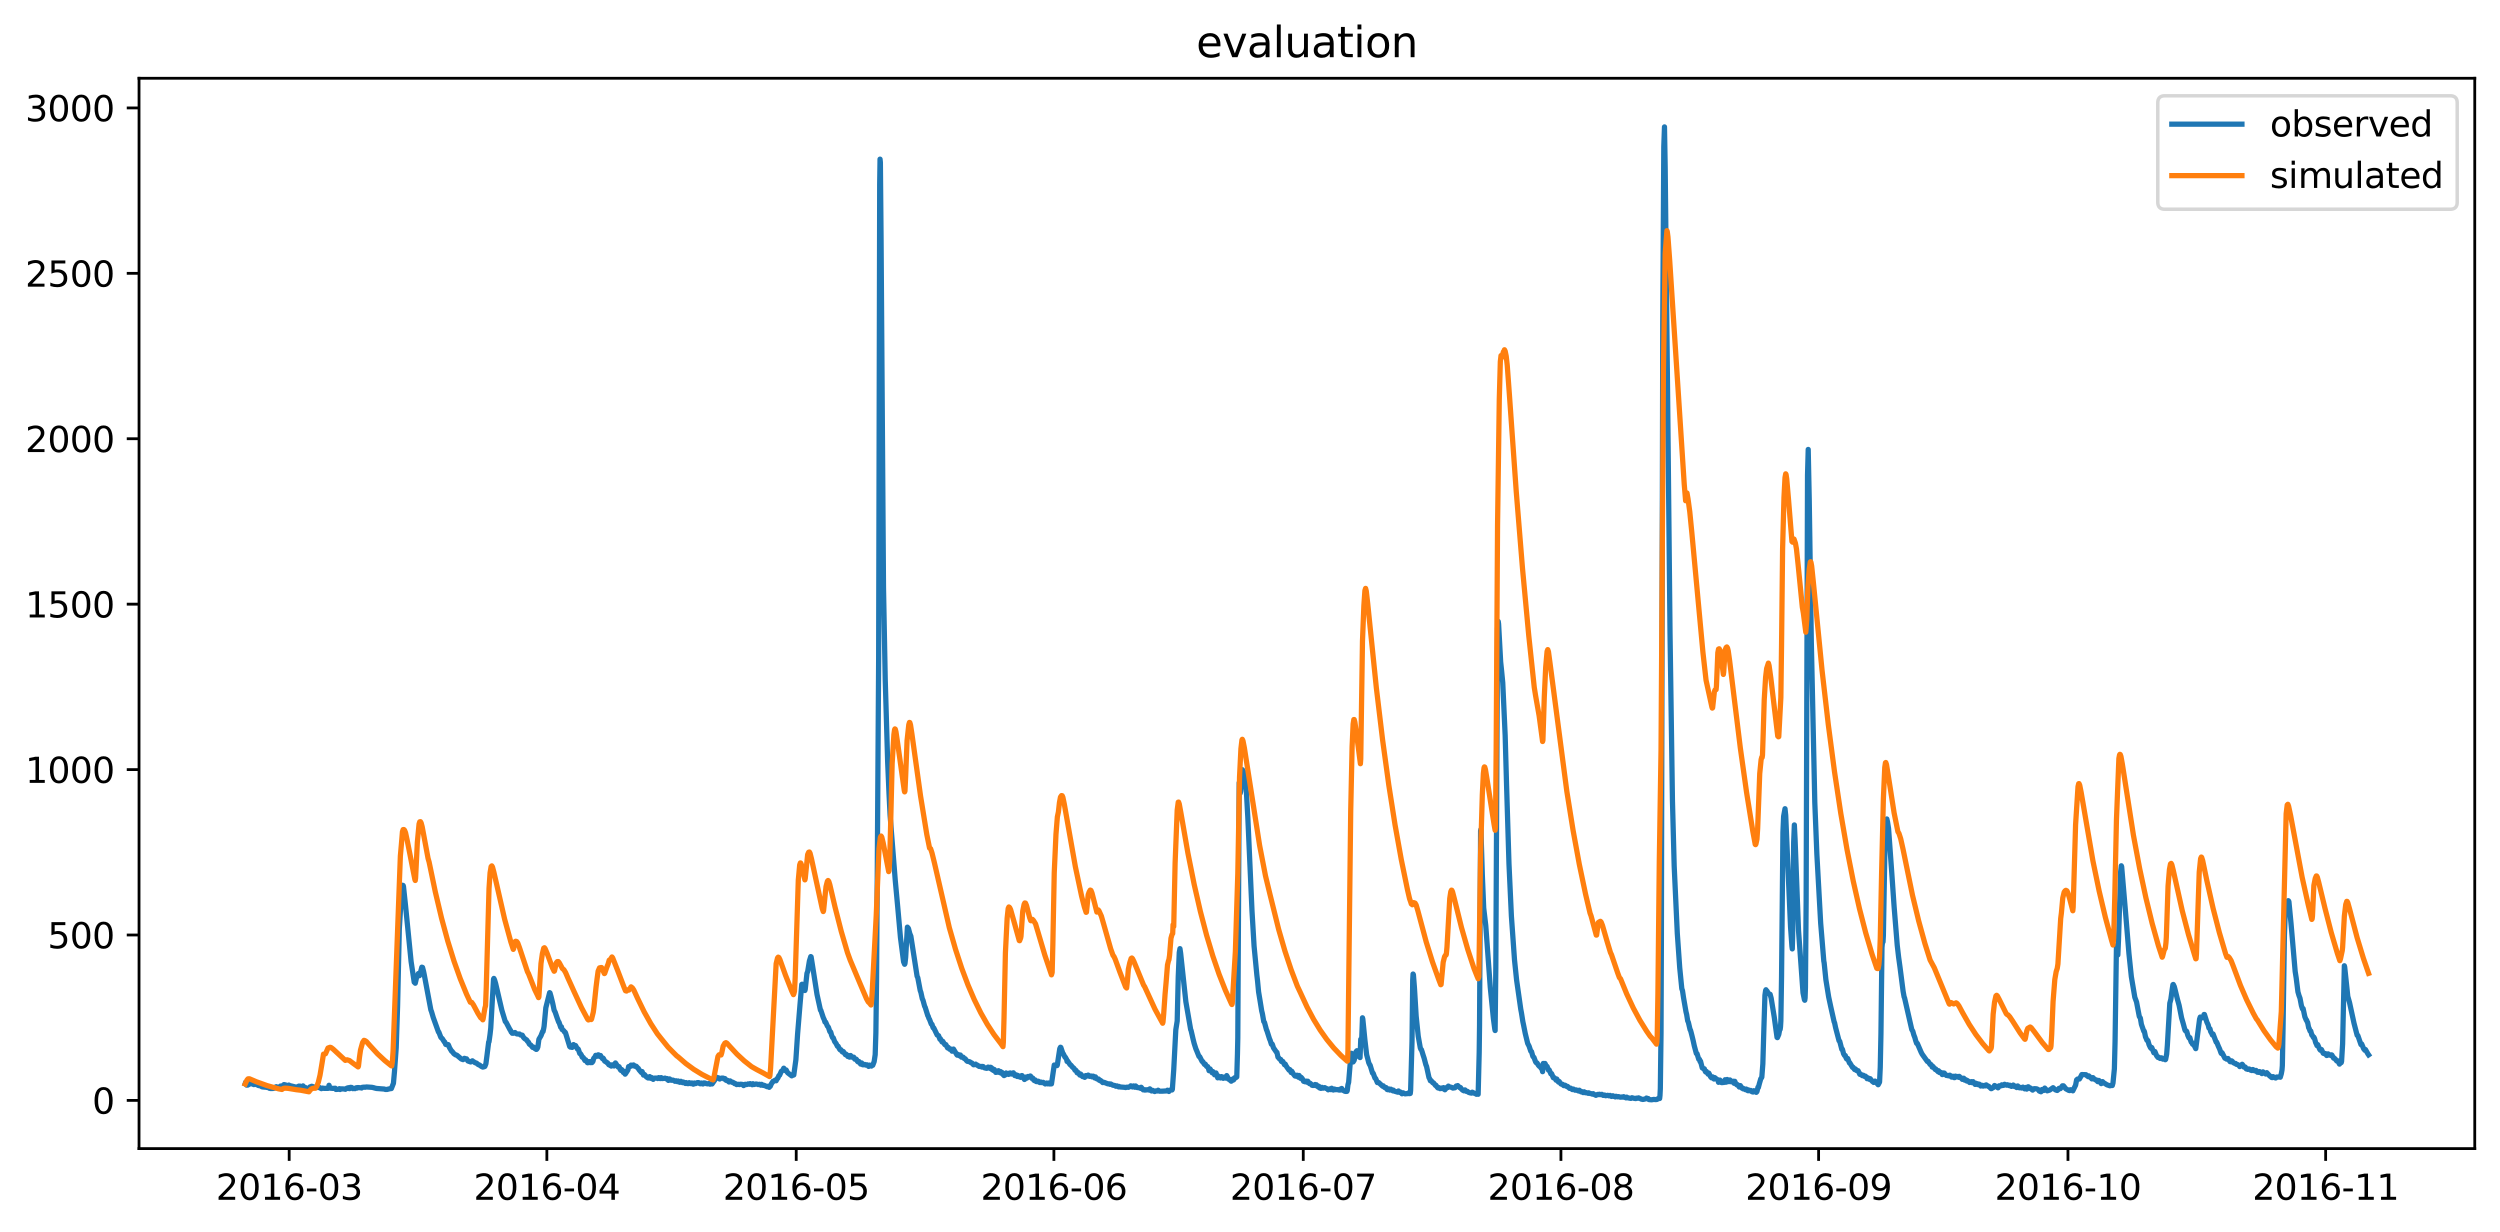 <?xml version="1.0" encoding="utf-8" standalone="no"?>
<!DOCTYPE svg PUBLIC "-//W3C//DTD SVG 1.1//EN"
  "http://www.w3.org/Graphics/SVG/1.1/DTD/svg11.dtd">
<svg xmlns:xlink="http://www.w3.org/1999/xlink" width="712.96pt" height="351.436pt" viewBox="0 0 712.96 351.436" xmlns="http://www.w3.org/2000/svg" version="1.1">
 <defs>
  <style type="text/css">*{stroke-linejoin: round; stroke-linecap: butt}</style>
 </defs>
 <g id="figure_1">
  <g id="patch_1">
   <path d="M 0 351.436 
L 712.96 351.436 
L 712.96 0 
L 0 0 
z
" style="fill: #ffffff"/>
  </g>
  <g id="axes_1">
   <g id="patch_2">
    <path d="M 39.65 327.558 
L 705.76 327.558 
L 705.76 22.318 
L 39.65 22.318 
z
" style="fill: #ffffff"/>
   </g>
   <g id="matplotlib.axis_1">
    <g id="xtick_1">
     <g id="line2d_1">
      <defs>
       <path id="m1ed24def70" d="M 0 0 
L 0 3.5 
" style="stroke: #000000; stroke-width: 0.8"/>
      </defs>
      <g>
       <use xlink:href="#m1ed24def70" x="82.471" y="327.558" style="stroke: #000000; stroke-width: 0.8"/>
      </g>
     </g>
     <g id="text_1">
      <!-- 2016-03 -->
      <g transform="translate(61.58 342.157) scale(0.1 -0.1)">
       <defs>
        <path id="DejaVuSans-32" d="M 1228 531 
L 3431 531 
L 3431 0 
L 469 0 
L 469 531 
Q 828 903 1448 1529 
Q 2069 2156 2228 2338 
Q 2531 2678 2651 2914 
Q 2772 3150 2772 3378 
Q 2772 3750 2511 3984 
Q 2250 4219 1831 4219 
Q 1534 4219 1204 4116 
Q 875 4013 500 3803 
L 500 4441 
Q 881 4594 1212 4672 
Q 1544 4750 1819 4750 
Q 2544 4750 2975 4387 
Q 3406 4025 3406 3419 
Q 3406 3131 3298 2873 
Q 3191 2616 2906 2266 
Q 2828 2175 2409 1742 
Q 1991 1309 1228 531 
z
" transform="scale(0.016)"/>
        <path id="DejaVuSans-30" d="M 2034 4250 
Q 1547 4250 1301 3770 
Q 1056 3291 1056 2328 
Q 1056 1369 1301 889 
Q 1547 409 2034 409 
Q 2525 409 2770 889 
Q 3016 1369 3016 2328 
Q 3016 3291 2770 3770 
Q 2525 4250 2034 4250 
z
M 2034 4750 
Q 2819 4750 3233 4129 
Q 3647 3509 3647 2328 
Q 3647 1150 3233 529 
Q 2819 -91 2034 -91 
Q 1250 -91 836 529 
Q 422 1150 422 2328 
Q 422 3509 836 4129 
Q 1250 4750 2034 4750 
z
" transform="scale(0.016)"/>
        <path id="DejaVuSans-31" d="M 794 531 
L 1825 531 
L 1825 4091 
L 703 3866 
L 703 4441 
L 1819 4666 
L 2450 4666 
L 2450 531 
L 3481 531 
L 3481 0 
L 794 0 
L 794 531 
z
" transform="scale(0.016)"/>
        <path id="DejaVuSans-36" d="M 2113 2584 
Q 1688 2584 1439 2293 
Q 1191 2003 1191 1497 
Q 1191 994 1439 701 
Q 1688 409 2113 409 
Q 2538 409 2786 701 
Q 3034 994 3034 1497 
Q 3034 2003 2786 2293 
Q 2538 2584 2113 2584 
z
M 3366 4563 
L 3366 3988 
Q 3128 4100 2886 4159 
Q 2644 4219 2406 4219 
Q 1781 4219 1451 3797 
Q 1122 3375 1075 2522 
Q 1259 2794 1537 2939 
Q 1816 3084 2150 3084 
Q 2853 3084 3261 2657 
Q 3669 2231 3669 1497 
Q 3669 778 3244 343 
Q 2819 -91 2113 -91 
Q 1303 -91 875 529 
Q 447 1150 447 2328 
Q 447 3434 972 4092 
Q 1497 4750 2381 4750 
Q 2619 4750 2861 4703 
Q 3103 4656 3366 4563 
z
" transform="scale(0.016)"/>
        <path id="DejaVuSans-2d" d="M 313 2009 
L 1997 2009 
L 1997 1497 
L 313 1497 
L 313 2009 
z
" transform="scale(0.016)"/>
        <path id="DejaVuSans-33" d="M 2597 2516 
Q 3050 2419 3304 2112 
Q 3559 1806 3559 1356 
Q 3559 666 3084 287 
Q 2609 -91 1734 -91 
Q 1441 -91 1130 -33 
Q 819 25 488 141 
L 488 750 
Q 750 597 1062 519 
Q 1375 441 1716 441 
Q 2309 441 2620 675 
Q 2931 909 2931 1356 
Q 2931 1769 2642 2001 
Q 2353 2234 1838 2234 
L 1294 2234 
L 1294 2753 
L 1863 2753 
Q 2328 2753 2575 2939 
Q 2822 3125 2822 3475 
Q 2822 3834 2567 4026 
Q 2313 4219 1838 4219 
Q 1578 4219 1281 4162 
Q 984 4106 628 3988 
L 628 4550 
Q 988 4650 1302 4700 
Q 1616 4750 1894 4750 
Q 2613 4750 3031 4423 
Q 3450 4097 3450 3541 
Q 3450 3153 3228 2886 
Q 3006 2619 2597 2516 
z
" transform="scale(0.016)"/>
       </defs>
       <use xlink:href="#DejaVuSans-32"/>
       <use xlink:href="#DejaVuSans-30" x="63.623"/>
       <use xlink:href="#DejaVuSans-31" x="127.246"/>
       <use xlink:href="#DejaVuSans-36" x="190.869"/>
       <use xlink:href="#DejaVuSans-2d" x="254.492"/>
       <use xlink:href="#DejaVuSans-30" x="290.576"/>
       <use xlink:href="#DejaVuSans-33" x="354.199"/>
      </g>
     </g>
    </g>
    <g id="xtick_2">
     <g id="line2d_2">
      <g>
       <use xlink:href="#m1ed24def70" x="155.956" y="327.558" style="stroke: #000000; stroke-width: 0.8"/>
      </g>
     </g>
     <g id="text_2">
      <!-- 2016-04 -->
      <g transform="translate(135.064 342.157) scale(0.1 -0.1)">
       <defs>
        <path id="DejaVuSans-34" d="M 2419 4116 
L 825 1625 
L 2419 1625 
L 2419 4116 
z
M 2253 4666 
L 3047 4666 
L 3047 1625 
L 3713 1625 
L 3713 1100 
L 3047 1100 
L 3047 0 
L 2419 0 
L 2419 1100 
L 313 1100 
L 313 1709 
L 2253 4666 
z
" transform="scale(0.016)"/>
       </defs>
       <use xlink:href="#DejaVuSans-32"/>
       <use xlink:href="#DejaVuSans-30" x="63.623"/>
       <use xlink:href="#DejaVuSans-31" x="127.246"/>
       <use xlink:href="#DejaVuSans-36" x="190.869"/>
       <use xlink:href="#DejaVuSans-2d" x="254.492"/>
       <use xlink:href="#DejaVuSans-30" x="290.576"/>
       <use xlink:href="#DejaVuSans-34" x="354.199"/>
      </g>
     </g>
    </g>
    <g id="xtick_3">
     <g id="line2d_3">
      <g>
       <use xlink:href="#m1ed24def70" x="227.07" y="327.558" style="stroke: #000000; stroke-width: 0.8"/>
      </g>
     </g>
     <g id="text_3">
      <!-- 2016-05 -->
      <g transform="translate(206.178 342.157) scale(0.1 -0.1)">
       <defs>
        <path id="DejaVuSans-35" d="M 691 4666 
L 3169 4666 
L 3169 4134 
L 1269 4134 
L 1269 2991 
Q 1406 3038 1543 3061 
Q 1681 3084 1819 3084 
Q 2600 3084 3056 2656 
Q 3513 2228 3513 1497 
Q 3513 744 3044 326 
Q 2575 -91 1722 -91 
Q 1428 -91 1123 -41 
Q 819 9 494 109 
L 494 744 
Q 775 591 1075 516 
Q 1375 441 1709 441 
Q 2250 441 2565 725 
Q 2881 1009 2881 1497 
Q 2881 1984 2565 2268 
Q 2250 2553 1709 2553 
Q 1456 2553 1204 2497 
Q 953 2441 691 2322 
L 691 4666 
z
" transform="scale(0.016)"/>
       </defs>
       <use xlink:href="#DejaVuSans-32"/>
       <use xlink:href="#DejaVuSans-30" x="63.623"/>
       <use xlink:href="#DejaVuSans-31" x="127.246"/>
       <use xlink:href="#DejaVuSans-36" x="190.869"/>
       <use xlink:href="#DejaVuSans-2d" x="254.492"/>
       <use xlink:href="#DejaVuSans-30" x="290.576"/>
       <use xlink:href="#DejaVuSans-35" x="354.199"/>
      </g>
     </g>
    </g>
    <g id="xtick_4">
     <g id="line2d_4">
      <g>
       <use xlink:href="#m1ed24def70" x="300.554" y="327.558" style="stroke: #000000; stroke-width: 0.8"/>
      </g>
     </g>
     <g id="text_4">
      <!-- 2016-06 -->
      <g transform="translate(279.663 342.157) scale(0.1 -0.1)">
       <use xlink:href="#DejaVuSans-32"/>
       <use xlink:href="#DejaVuSans-30" x="63.623"/>
       <use xlink:href="#DejaVuSans-31" x="127.246"/>
       <use xlink:href="#DejaVuSans-36" x="190.869"/>
       <use xlink:href="#DejaVuSans-2d" x="254.492"/>
       <use xlink:href="#DejaVuSans-30" x="290.576"/>
       <use xlink:href="#DejaVuSans-36" x="354.199"/>
      </g>
     </g>
    </g>
    <g id="xtick_5">
     <g id="line2d_5">
      <g>
       <use xlink:href="#m1ed24def70" x="371.668" y="327.558" style="stroke: #000000; stroke-width: 0.8"/>
      </g>
     </g>
     <g id="text_5">
      <!-- 2016-07 -->
      <g transform="translate(350.777 342.157) scale(0.1 -0.1)">
       <defs>
        <path id="DejaVuSans-37" d="M 525 4666 
L 3525 4666 
L 3525 4397 
L 1831 0 
L 1172 0 
L 2766 4134 
L 525 4134 
L 525 4666 
z
" transform="scale(0.016)"/>
       </defs>
       <use xlink:href="#DejaVuSans-32"/>
       <use xlink:href="#DejaVuSans-30" x="63.623"/>
       <use xlink:href="#DejaVuSans-31" x="127.246"/>
       <use xlink:href="#DejaVuSans-36" x="190.869"/>
       <use xlink:href="#DejaVuSans-2d" x="254.492"/>
       <use xlink:href="#DejaVuSans-30" x="290.576"/>
       <use xlink:href="#DejaVuSans-37" x="354.199"/>
      </g>
     </g>
    </g>
    <g id="xtick_6">
     <g id="line2d_6">
      <g>
       <use xlink:href="#m1ed24def70" x="445.152" y="327.558" style="stroke: #000000; stroke-width: 0.8"/>
      </g>
     </g>
     <g id="text_6">
      <!-- 2016-08 -->
      <g transform="translate(424.261 342.157) scale(0.1 -0.1)">
       <defs>
        <path id="DejaVuSans-38" d="M 2034 2216 
Q 1584 2216 1326 1975 
Q 1069 1734 1069 1313 
Q 1069 891 1326 650 
Q 1584 409 2034 409 
Q 2484 409 2743 651 
Q 3003 894 3003 1313 
Q 3003 1734 2745 1975 
Q 2488 2216 2034 2216 
z
M 1403 2484 
Q 997 2584 770 2862 
Q 544 3141 544 3541 
Q 544 4100 942 4425 
Q 1341 4750 2034 4750 
Q 2731 4750 3128 4425 
Q 3525 4100 3525 3541 
Q 3525 3141 3298 2862 
Q 3072 2584 2669 2484 
Q 3125 2378 3379 2068 
Q 3634 1759 3634 1313 
Q 3634 634 3220 271 
Q 2806 -91 2034 -91 
Q 1263 -91 848 271 
Q 434 634 434 1313 
Q 434 1759 690 2068 
Q 947 2378 1403 2484 
z
M 1172 3481 
Q 1172 3119 1398 2916 
Q 1625 2713 2034 2713 
Q 2441 2713 2670 2916 
Q 2900 3119 2900 3481 
Q 2900 3844 2670 4047 
Q 2441 4250 2034 4250 
Q 1625 4250 1398 4047 
Q 1172 3844 1172 3481 
z
" transform="scale(0.016)"/>
       </defs>
       <use xlink:href="#DejaVuSans-32"/>
       <use xlink:href="#DejaVuSans-30" x="63.623"/>
       <use xlink:href="#DejaVuSans-31" x="127.246"/>
       <use xlink:href="#DejaVuSans-36" x="190.869"/>
       <use xlink:href="#DejaVuSans-2d" x="254.492"/>
       <use xlink:href="#DejaVuSans-30" x="290.576"/>
       <use xlink:href="#DejaVuSans-38" x="354.199"/>
      </g>
     </g>
    </g>
    <g id="xtick_7">
     <g id="line2d_7">
      <g>
       <use xlink:href="#m1ed24def70" x="518.637" y="327.558" style="stroke: #000000; stroke-width: 0.8"/>
      </g>
     </g>
     <g id="text_7">
      <!-- 2016-09 -->
      <g transform="translate(497.745 342.157) scale(0.1 -0.1)">
       <defs>
        <path id="DejaVuSans-39" d="M 703 97 
L 703 672 
Q 941 559 1184 500 
Q 1428 441 1663 441 
Q 2288 441 2617 861 
Q 2947 1281 2994 2138 
Q 2813 1869 2534 1725 
Q 2256 1581 1919 1581 
Q 1219 1581 811 2004 
Q 403 2428 403 3163 
Q 403 3881 828 4315 
Q 1253 4750 1959 4750 
Q 2769 4750 3195 4129 
Q 3622 3509 3622 2328 
Q 3622 1225 3098 567 
Q 2575 -91 1691 -91 
Q 1453 -91 1209 -44 
Q 966 3 703 97 
z
M 1959 2075 
Q 2384 2075 2632 2365 
Q 2881 2656 2881 3163 
Q 2881 3666 2632 3958 
Q 2384 4250 1959 4250 
Q 1534 4250 1286 3958 
Q 1038 3666 1038 3163 
Q 1038 2656 1286 2365 
Q 1534 2075 1959 2075 
z
" transform="scale(0.016)"/>
       </defs>
       <use xlink:href="#DejaVuSans-32"/>
       <use xlink:href="#DejaVuSans-30" x="63.623"/>
       <use xlink:href="#DejaVuSans-31" x="127.246"/>
       <use xlink:href="#DejaVuSans-36" x="190.869"/>
       <use xlink:href="#DejaVuSans-2d" x="254.492"/>
       <use xlink:href="#DejaVuSans-30" x="290.576"/>
       <use xlink:href="#DejaVuSans-39" x="354.199"/>
      </g>
     </g>
    </g>
    <g id="xtick_8">
     <g id="line2d_8">
      <g>
       <use xlink:href="#m1ed24def70" x="589.751" y="327.558" style="stroke: #000000; stroke-width: 0.8"/>
      </g>
     </g>
     <g id="text_8">
      <!-- 2016-10 -->
      <g transform="translate(568.859 342.157) scale(0.1 -0.1)">
       <use xlink:href="#DejaVuSans-32"/>
       <use xlink:href="#DejaVuSans-30" x="63.623"/>
       <use xlink:href="#DejaVuSans-31" x="127.246"/>
       <use xlink:href="#DejaVuSans-36" x="190.869"/>
       <use xlink:href="#DejaVuSans-2d" x="254.492"/>
       <use xlink:href="#DejaVuSans-31" x="290.576"/>
       <use xlink:href="#DejaVuSans-30" x="354.199"/>
      </g>
     </g>
    </g>
    <g id="xtick_9">
     <g id="line2d_9">
      <g>
       <use xlink:href="#m1ed24def70" x="663.235" y="327.558" style="stroke: #000000; stroke-width: 0.8"/>
      </g>
     </g>
     <g id="text_9">
      <!-- 2016-11 -->
      <g transform="translate(642.343 342.157) scale(0.1 -0.1)">
       <use xlink:href="#DejaVuSans-32"/>
       <use xlink:href="#DejaVuSans-30" x="63.623"/>
       <use xlink:href="#DejaVuSans-31" x="127.246"/>
       <use xlink:href="#DejaVuSans-36" x="190.869"/>
       <use xlink:href="#DejaVuSans-2d" x="254.492"/>
       <use xlink:href="#DejaVuSans-31" x="290.576"/>
       <use xlink:href="#DejaVuSans-31" x="354.199"/>
      </g>
     </g>
    </g>
   </g>
   <g id="matplotlib.axis_2">
    <g id="ytick_1">
     <g id="line2d_10">
      <defs>
       <path id="m5174a6c918" d="M 0 0 
L -3.5 0 
" style="stroke: #000000; stroke-width: 0.8"/>
      </defs>
      <g>
       <use xlink:href="#m5174a6c918" x="39.65" y="313.813" style="stroke: #000000; stroke-width: 0.8"/>
      </g>
     </g>
     <g id="text_10">
      <!-- 0 -->
      <g transform="translate(26.288 317.612) scale(0.1 -0.1)">
       <use xlink:href="#DejaVuSans-30"/>
      </g>
     </g>
    </g>
    <g id="ytick_2">
     <g id="line2d_11">
      <g>
       <use xlink:href="#m5174a6c918" x="39.65" y="266.642" style="stroke: #000000; stroke-width: 0.8"/>
      </g>
     </g>
     <g id="text_11">
      <!-- 500 -->
      <g transform="translate(13.562 270.441) scale(0.1 -0.1)">
       <use xlink:href="#DejaVuSans-35"/>
       <use xlink:href="#DejaVuSans-30" x="63.623"/>
       <use xlink:href="#DejaVuSans-30" x="127.246"/>
      </g>
     </g>
    </g>
    <g id="ytick_3">
     <g id="line2d_12">
      <g>
       <use xlink:href="#m5174a6c918" x="39.65" y="219.47" style="stroke: #000000; stroke-width: 0.8"/>
      </g>
     </g>
     <g id="text_12">
      <!-- 1000 -->
      <g transform="translate(7.2 223.269) scale(0.1 -0.1)">
       <use xlink:href="#DejaVuSans-31"/>
       <use xlink:href="#DejaVuSans-30" x="63.623"/>
       <use xlink:href="#DejaVuSans-30" x="127.246"/>
       <use xlink:href="#DejaVuSans-30" x="190.869"/>
      </g>
     </g>
    </g>
    <g id="ytick_4">
     <g id="line2d_13">
      <g>
       <use xlink:href="#m5174a6c918" x="39.65" y="172.299" style="stroke: #000000; stroke-width: 0.8"/>
      </g>
     </g>
     <g id="text_13">
      <!-- 1500 -->
      <g transform="translate(7.2 176.098) scale(0.1 -0.1)">
       <use xlink:href="#DejaVuSans-31"/>
       <use xlink:href="#DejaVuSans-35" x="63.623"/>
       <use xlink:href="#DejaVuSans-30" x="127.246"/>
       <use xlink:href="#DejaVuSans-30" x="190.869"/>
      </g>
     </g>
    </g>
    <g id="ytick_5">
     <g id="line2d_14">
      <g>
       <use xlink:href="#m5174a6c918" x="39.65" y="125.127" style="stroke: #000000; stroke-width: 0.8"/>
      </g>
     </g>
     <g id="text_14">
      <!-- 2000 -->
      <g transform="translate(7.2 128.926) scale(0.1 -0.1)">
       <use xlink:href="#DejaVuSans-32"/>
       <use xlink:href="#DejaVuSans-30" x="63.623"/>
       <use xlink:href="#DejaVuSans-30" x="127.246"/>
       <use xlink:href="#DejaVuSans-30" x="190.869"/>
      </g>
     </g>
    </g>
    <g id="ytick_6">
     <g id="line2d_15">
      <g>
       <use xlink:href="#m5174a6c918" x="39.65" y="77.955" style="stroke: #000000; stroke-width: 0.8"/>
      </g>
     </g>
     <g id="text_15">
      <!-- 2500 -->
      <g transform="translate(7.2 81.755) scale(0.1 -0.1)">
       <use xlink:href="#DejaVuSans-32"/>
       <use xlink:href="#DejaVuSans-35" x="63.623"/>
       <use xlink:href="#DejaVuSans-30" x="127.246"/>
       <use xlink:href="#DejaVuSans-30" x="190.869"/>
      </g>
     </g>
    </g>
    <g id="ytick_7">
     <g id="line2d_16">
      <g>
       <use xlink:href="#m5174a6c918" x="39.65" y="30.784" style="stroke: #000000; stroke-width: 0.8"/>
      </g>
     </g>
     <g id="text_16">
      <!-- 3000 -->
      <g transform="translate(7.2 34.583) scale(0.1 -0.1)">
       <use xlink:href="#DejaVuSans-33"/>
       <use xlink:href="#DejaVuSans-30" x="63.623"/>
       <use xlink:href="#DejaVuSans-30" x="127.246"/>
       <use xlink:href="#DejaVuSans-30" x="190.869"/>
      </g>
     </g>
    </g>
   </g>
   <g id="line2d_17">
    <path d="M 69.928 309.056 
L 70.125 309.127 
L 70.224 309.172 
L 70.323 309.46 
L 70.422 309.283 
L 70.619 309.462 
L 71.212 309.124 
L 71.409 309.101 
L 71.508 308.898 
L 71.607 309.056 
L 71.706 308.967 
L 71.903 309.101 
L 72.397 309.306 
L 72.693 309.148 
L 73.385 309.396 
L 73.681 309.57 
L 74.175 309.655 
L 74.372 309.74 
L 74.471 309.74 
L 74.669 309.929 
L 74.965 309.986 
L 75.953 310.07 
L 76.348 310.155 
L 76.644 310.155 
L 76.842 310.368 
L 76.94 310.271 
L 77.138 310.427 
L 77.928 310.41 
L 78.126 310.332 
L 78.224 310.33 
L 78.422 310.092 
L 78.817 309.91 
L 79.212 310.155 
L 79.508 310.188 
L 80.002 309.719 
L 80.397 310.007 
L 80.496 309.712 
L 80.99 309.306 
L 81.484 309.417 
L 81.78 309.592 
L 81.879 309.549 
L 82.076 309.613 
L 82.274 309.486 
L 82.373 309.441 
L 82.669 309.613 
L 83.163 309.719 
L 84.546 310.07 
L 85.237 309.74 
L 85.435 309.868 
L 85.533 309.74 
L 85.731 309.868 
L 85.928 310.009 
L 86.126 310.306 
L 86.225 310.349 
L 86.422 309.677 
L 86.817 310.155 
L 87.212 310.193 
L 87.509 310.655 
L 87.706 310.787 
L 87.904 310.75 
L 88.398 309.967 
L 88.595 309.91 
L 88.891 309.783 
L 89.78 310.07 
L 91.163 310.155 
L 91.361 310.306 
L 91.657 310.467 
L 91.953 310.306 
L 92.447 310.391 
L 92.645 310.391 
L 93.04 310.391 
L 93.534 310.391 
L 93.731 310.068 
L 93.83 309.507 
L 94.126 310.33 
L 94.916 310.391 
L 95.114 310.391 
L 95.608 310.349 
L 95.805 310.693 
L 96.595 310.637 
L 96.793 310.467 
L 96.892 310.523 
L 96.991 310.712 
L 97.188 310.523 
L 98.275 310.561 
L 98.472 310.655 
L 98.966 310.306 
L 99.262 310.408 
L 99.361 310.193 
L 99.46 310.252 
L 99.657 310.467 
L 99.756 310.448 
L 99.954 310.092 
L 100.052 310.29 
L 100.25 310.113 
L 100.645 310.467 
L 100.744 310.368 
L 100.941 310.368 
L 101.238 310.467 
L 101.534 310.231 
L 101.731 310.193 
L 101.83 310.311 
L 102.028 310.155 
L 103.015 310.231 
L 103.114 310.29 
L 103.312 310.092 
L 103.904 310.028 
L 104.102 310.07 
L 104.497 309.986 
L 106.077 310.092 
L 106.374 310.155 
L 106.571 310.193 
L 106.769 310.269 
L 107.361 310.41 
L 108.151 310.467 
L 108.349 310.486 
L 109.633 310.58 
L 109.831 310.693 
L 110.423 310.693 
L 110.621 310.618 
L 111.312 310.467 
L 111.608 310.442 
L 112.201 308.943 
L 112.497 305.627 
L 112.991 298.82 
L 113.386 286.862 
L 113.88 264.904 
L 114.571 253.441 
L 114.769 252.45 
L 114.967 252.521 
L 115.065 252.804 
L 115.658 258.347 
L 117.238 274.22 
L 118.127 280.117 
L 118.226 279.999 
L 118.325 279.81 
L 118.423 280.4 
L 118.621 279.551 
L 118.819 278.654 
L 118.917 278.607 
L 119.115 278.065 
L 119.214 277.994 
L 119.312 277.64 
L 119.609 278.253 
L 119.707 278.065 
L 120.3 275.824 
L 120.498 275.895 
L 120.794 277.027 
L 120.991 277.994 
L 122.868 287.994 
L 123.066 288.513 
L 123.559 290.188 
L 125.041 294.315 
L 125.14 294.315 
L 125.732 295.848 
L 126.127 296.202 
L 126.72 297.145 
L 126.819 297.145 
L 127.115 297.853 
L 127.51 297.971 
L 127.708 297.9 
L 127.807 297.9 
L 127.905 298.042 
L 128.202 298.796 
L 128.399 299.127 
L 128.794 299.787 
L 128.893 299.787 
L 129.486 300.542 
L 129.683 300.636 
L 129.881 300.825 
L 130.276 300.919 
L 131.56 302.004 
L 132.054 302.193 
L 132.449 301.815 
L 132.943 302.004 
L 133.041 301.957 
L 133.436 302.57 
L 134.227 302.853 
L 134.72 302.523 
L 134.918 302.712 
L 135.115 302.806 
L 135.511 303.089 
L 135.807 303.136 
L 136.004 303.278 
L 136.202 303.466 
L 136.498 303.655 
L 136.696 303.702 
L 137.288 304.127 
L 137.486 304.221 
L 137.683 304.316 
L 138.079 304.221 
L 138.276 304.127 
L 138.572 303.372 
L 138.869 301.108 
L 139.363 297.145 
L 139.461 297.098 
L 139.758 294.952 
L 139.955 293.183 
L 140.745 279.244 
L 140.844 279.032 
L 141.042 279.456 
L 141.338 280.447 
L 143.116 288.089 
L 144.103 291.343 
L 144.301 291.485 
L 144.597 292.051 
L 145.486 293.749 
L 145.585 293.82 
L 145.783 294.315 
L 145.881 294.315 
L 146.079 294.669 
L 146.276 294.527 
L 146.375 294.669 
L 146.474 294.527 
L 146.671 294.598 
L 146.77 294.598 
L 146.869 294.457 
L 147.165 294.74 
L 147.462 294.881 
L 148.153 294.881 
L 148.449 295.164 
L 148.943 295.211 
L 149.141 295.565 
L 149.338 295.919 
L 149.437 295.99 
L 149.635 296.202 
L 150.227 296.603 
L 150.425 296.957 
L 150.721 297.216 
L 150.919 297.712 
L 151.116 297.9 
L 151.314 297.971 
L 151.906 298.702 
L 152.005 298.702 
L 152.104 298.584 
L 152.4 298.796 
L 152.499 299.009 
L 152.696 298.867 
L 152.894 299.268 
L 152.993 299.268 
L 153.19 299.056 
L 153.388 298.584 
L 153.684 296.391 
L 154.277 295.377 
L 154.771 294.103 
L 154.869 294.174 
L 155.067 293.254 
L 155.166 292.688 
L 155.659 287.405 
L 156.746 283.088 
L 156.845 283.159 
L 157.141 284.173 
L 157.635 286.178 
L 158.03 288.089 
L 158.326 288.655 
L 158.82 290.117 
L 159.314 291.485 
L 159.413 291.485 
L 159.907 292.971 
L 160.005 292.971 
L 160.104 292.829 
L 160.302 293.608 
L 160.4 293.608 
L 160.697 293.891 
L 160.795 293.961 
L 160.993 294.315 
L 161.191 294.386 
L 161.289 294.598 
L 161.586 295.565 
L 162.475 298.466 
L 162.672 298.631 
L 162.87 298.348 
L 162.968 298.325 
L 163.166 298.702 
L 163.561 297.9 
L 163.759 298.23 
L 163.857 298.372 
L 164.055 298.183 
L 164.154 298.183 
L 164.647 299.127 
L 164.845 299.127 
L 164.944 299.268 
L 165.339 300.447 
L 165.536 300.495 
L 165.833 300.966 
L 166.03 301.485 
L 166.327 301.58 
L 166.82 302.452 
L 167.018 302.24 
L 167.314 302.712 
L 167.512 303.042 
L 167.611 303.089 
L 167.907 302.759 
L 168.006 302.9 
L 168.104 302.759 
L 168.302 303.042 
L 168.401 303.042 
L 168.598 302.712 
L 168.796 303.042 
L 169.092 302.712 
L 169.29 301.863 
L 169.783 301.273 
L 169.882 300.966 
L 169.981 301.014 
L 170.08 301.014 
L 170.277 301.226 
L 170.574 300.825 
L 170.672 300.825 
L 171.067 301.297 
L 171.265 301.014 
L 171.463 301.485 
L 171.561 301.532 
L 171.858 301.957 
L 171.956 301.737 
L 172.055 301.815 
L 172.45 302.617 
L 172.944 302.9 
L 173.142 303.089 
L 173.24 303.089 
L 173.635 303.655 
L 173.932 303.655 
L 174.031 303.867 
L 174.228 303.679 
L 174.327 304.033 
L 174.426 303.82 
L 174.623 303.907 
L 174.821 303.655 
L 175.018 303.749 
L 175.117 304.001 
L 175.512 303.136 
L 176.302 304.316 
L 176.5 304.174 
L 176.599 304.268 
L 176.895 305.056 
L 177.092 305.264 
L 177.191 305.224 
L 177.29 305.014 
L 177.784 305.865 
L 177.981 305.514 
L 178.08 305.669 
L 178.278 306.332 
L 178.376 306.217 
L 179.068 305.141 
L 179.265 304.174 
L 179.562 304.127 
L 179.759 304.127 
L 179.957 303.749 
L 180.154 303.797 
L 180.352 303.938 
L 180.451 303.891 
L 180.648 303.702 
L 180.747 303.749 
L 181.043 304.08 
L 181.438 304.08 
L 181.932 304.632 
L 182.031 304.674 
L 182.228 305.056 
L 182.92 305.865 
L 183.117 305.592 
L 183.512 306.599 
L 183.611 306.599 
L 183.809 306.448 
L 184.401 307.174 
L 184.5 307.174 
L 184.796 307.422 
L 185.093 307.422 
L 185.29 307.033 
L 185.587 307.523 
L 185.883 307.313 
L 186.179 307.622 
L 186.278 307.82 
L 186.475 307.556 
L 186.673 307.457 
L 187.463 307.457 
L 187.562 307.589 
L 187.858 307.316 
L 188.253 307.589 
L 188.352 307.589 
L 188.55 307.316 
L 188.846 307.589 
L 189.439 307.523 
L 189.636 307.457 
L 190.031 307.688 
L 190.229 307.589 
L 190.327 307.688 
L 190.525 308.052 
L 190.624 308.118 
L 190.92 307.688 
L 191.019 307.721 
L 191.216 308.019 
L 191.513 308.085 
L 191.809 308.019 
L 192.007 308.052 
L 192.5 308.372 
L 192.797 308.217 
L 192.994 308.372 
L 193.192 308.471 
L 193.389 308.28 
L 193.686 308.57 
L 193.883 308.665 
L 193.982 308.618 
L 194.179 308.372 
L 194.377 308.594 
L 194.673 308.759 
L 194.871 308.57 
L 195.464 308.988 
L 195.661 308.736 
L 195.957 308.898 
L 196.056 309.033 
L 196.155 308.943 
L 196.352 309.033 
L 196.55 308.759 
L 197.044 309.033 
L 197.241 308.853 
L 197.34 308.853 
L 197.636 309.17 
L 197.735 309.191 
L 198.032 308.853 
L 198.229 309.033 
L 198.525 308.988 
L 198.822 308.759 
L 199.217 308.736 
L 199.513 308.988 
L 199.711 309.08 
L 199.809 309.033 
L 200.007 308.853 
L 200.204 309.056 
L 200.402 309.127 
L 200.501 309.127 
L 200.698 308.83 
L 200.995 308.853 
L 201.192 308.898 
L 201.39 309.033 
L 201.884 309.103 
L 202.18 308.988 
L 202.476 309.191 
L 202.97 309.056 
L 203.069 309.127 
L 204.155 307.556 
L 204.254 307.174 
L 204.649 307.386 
L 204.847 307.351 
L 205.242 307.721 
L 205.538 307.523 
L 205.834 307.457 
L 206.229 307.457 
L 206.526 307.721 
L 206.723 307.589 
L 206.822 307.655 
L 207.02 308.052 
L 207.316 308.184 
L 207.513 308.118 
L 207.908 308.57 
L 208.007 308.471 
L 208.205 308.25 
L 208.797 308.665 
L 208.995 308.641 
L 209.291 308.853 
L 209.489 309.033 
L 209.588 308.943 
L 210.081 309.306 
L 210.476 309.212 
L 210.872 309.306 
L 211.168 309.191 
L 211.859 309.283 
L 212.057 309.592 
L 212.452 309.328 
L 212.551 309.214 
L 212.748 309.306 
L 213.143 309.259 
L 213.341 309.103 
L 213.736 309.212 
L 213.933 309.033 
L 214.526 309.351 
L 214.625 309.306 
L 214.724 309.056 
L 215.02 309.283 
L 215.316 309.212 
L 215.612 309.127 
L 216.008 309.212 
L 216.205 309.306 
L 216.403 309.259 
L 216.6 309.212 
L 216.995 309.486 
L 217.193 309.236 
L 217.687 309.549 
L 217.884 309.507 
L 218.18 309.634 
L 218.773 309.91 
L 218.971 309.783 
L 219.267 310.007 
L 219.366 310.092 
L 219.563 309.634 
L 219.662 309.804 
L 219.958 309.127 
L 220.452 308.372 
L 220.551 308.422 
L 221.045 308.052 
L 221.341 308.217 
L 221.637 307.589 
L 221.736 307.589 
L 221.835 307.455 
L 222.131 306.74 
L 222.329 306.634 
L 222.823 305.514 
L 223.218 305.264 
L 223.415 304.844 
L 223.514 304.632 
L 224.008 305.344 
L 224.205 305.141 
L 224.6 305.905 
L 225.786 306.816 
L 225.983 306.523 
L 226.181 306.634 
L 226.378 306.559 
L 226.971 302.24 
L 227.465 294.81 
L 228.156 286.414 
L 228.65 280.753 
L 228.749 280.683 
L 228.848 280.753 
L 229.045 281.249 
L 229.341 282.263 
L 229.539 282.475 
L 229.638 282.145 
L 230.132 277.569 
L 230.329 277.098 
L 230.823 274.079 
L 231.218 272.805 
L 231.317 272.876 
L 231.712 275.352 
L 232.996 283.584 
L 233.984 288.089 
L 234.082 288.089 
L 234.774 290.188 
L 235.07 290.825 
L 235.268 291.485 
L 235.465 291.485 
L 235.959 292.617 
L 236.156 292.829 
L 236.255 292.971 
L 236.65 294.174 
L 236.749 294.315 
L 236.848 294.244 
L 236.947 294.457 
L 237.144 295.211 
L 237.44 295.919 
L 237.638 295.99 
L 238.033 297.051 
L 238.428 297.57 
L 238.823 298.372 
L 239.021 298.372 
L 239.416 299.174 
L 239.613 299.41 
L 239.811 299.363 
L 240.206 299.976 
L 240.305 300.023 
L 240.502 299.881 
L 241.095 300.778 
L 241.292 300.636 
L 241.786 301.297 
L 241.984 301.014 
L 242.28 301.485 
L 242.478 301.438 
L 242.576 301.014 
L 242.972 301.485 
L 243.465 301.485 
L 243.762 302.051 
L 244.058 302.098 
L 244.157 302.051 
L 244.256 302.146 
L 244.552 302.712 
L 244.749 302.853 
L 244.947 302.712 
L 245.243 303.136 
L 245.441 303.466 
L 245.737 303.136 
L 246.033 303.655 
L 246.428 303.655 
L 246.626 303.561 
L 246.922 303.749 
L 247.219 303.655 
L 247.416 303.749 
L 247.712 304.127 
L 248.009 303.749 
L 248.206 303.938 
L 248.404 303.938 
L 248.503 304.033 
L 248.7 303.749 
L 248.898 303.797 
L 249.293 302.759 
L 249.589 300.778 
L 249.787 294.504 
L 249.984 279.173 
L 250.577 187.613 
L 250.873 52.467 
L 250.972 45.391 
L 251.071 46.335 
L 251.268 68.269 
L 251.96 167.565 
L 252.453 193.746 
L 253.145 217.331 
L 253.54 226.483 
L 253.836 232.426 
L 255.318 251.13 
L 256.009 258.606 
L 256.799 267.404 
L 257.688 274.291 
L 257.984 274.998 
L 258.083 274.786 
L 258.281 273.017 
L 258.775 264.408 
L 259.071 264.762 
L 259.466 266.272 
L 259.762 266.979 
L 261.54 278.418 
L 261.738 278.819 
L 262.429 282.475 
L 262.627 283.018 
L 263.022 284.834 
L 263.219 285.235 
L 263.713 287.051 
L 263.812 287.145 
L 264.602 289.692 
L 264.701 289.763 
L 264.898 290.4 
L 265.096 290.73 
L 265.59 292.051 
L 265.787 292.122 
L 266.084 293.042 
L 266.182 293.183 
L 266.281 293.112 
L 267.269 295.164 
L 267.368 295.164 
L 267.565 295.353 
L 267.664 295.353 
L 268.059 296.391 
L 268.158 296.202 
L 268.454 296.745 
L 268.652 297.145 
L 268.849 296.957 
L 269.442 297.9 
L 269.738 297.9 
L 270.232 298.844 
L 270.429 298.702 
L 270.726 299.127 
L 270.824 299.221 
L 271.022 299.127 
L 271.121 299.174 
L 271.516 299.787 
L 271.911 299.174 
L 272.899 300.825 
L 272.997 300.919 
L 273.195 300.683 
L 273.59 301.084 
L 273.886 300.872 
L 274.183 301.485 
L 274.676 301.485 
L 274.973 301.863 
L 275.269 301.957 
L 275.565 302.382 
L 275.862 302.665 
L 276.158 302.712 
L 276.553 302.806 
L 276.948 303.089 
L 277.146 303.136 
L 277.64 303.655 
L 278.035 303.608 
L 278.232 303.466 
L 278.43 303.655 
L 278.726 303.749 
L 278.924 303.938 
L 279.022 303.938 
L 279.22 304.127 
L 279.812 304.127 
L 280.01 304.316 
L 280.208 304.127 
L 280.405 304.174 
L 280.701 304.504 
L 280.998 304.589 
L 281.393 304.674 
L 281.59 304.504 
L 281.788 304.316 
L 282.084 304.41 
L 282.282 304.674 
L 282.38 304.632 
L 282.479 304.363 
L 282.677 304.457 
L 282.776 304.929 
L 282.874 304.717 
L 282.973 305.056 
L 283.072 304.759 
L 283.269 305.264 
L 283.566 305.014 
L 283.664 305.386 
L 283.763 305.264 
L 283.961 305.825 
L 284.553 305.747 
L 284.751 305.344 
L 285.047 305.867 
L 285.146 305.627 
L 285.245 305.669 
L 285.344 305.592 
L 285.442 306.023 
L 285.541 305.985 
L 285.739 305.825 
L 286.035 306.448 
L 286.134 306.292 
L 286.331 306.74 
L 286.529 306.634 
L 286.726 306.523 
L 286.924 305.985 
L 287.22 306.297 
L 287.418 306.176 
L 287.516 306.176 
L 287.615 306.408 
L 287.813 306.061 
L 288.109 305.985 
L 288.208 306.023 
L 288.405 306.297 
L 288.504 306.141 
L 288.603 306.257 
L 288.998 305.945 
L 289.196 306.297 
L 289.393 306.74 
L 289.788 306.521 
L 290.084 306.997 
L 290.183 306.669 
L 290.282 306.705 
L 290.381 306.778 
L 290.578 307.068 
L 290.973 307.033 
L 291.072 307.245 
L 291.368 306.74 
L 291.467 306.74 
L 292.159 307.853 
L 292.257 307.787 
L 292.455 307.174 
L 292.751 307.49 
L 292.85 307.457 
L 293.146 306.995 
L 293.245 307.139 
L 293.443 306.997 
L 293.541 307.139 
L 293.838 306.853 
L 293.936 306.926 
L 294.233 307.523 
L 294.43 307.523 
L 294.529 307.457 
L 294.727 307.787 
L 294.825 308.052 
L 295.023 308.184 
L 295.22 307.985 
L 295.517 308.445 
L 295.912 308.471 
L 296.109 308.342 
L 296.406 308.665 
L 296.603 308.736 
L 296.801 308.57 
L 296.998 308.665 
L 297.196 308.759 
L 297.393 308.712 
L 297.492 308.665 
L 298.085 309.127 
L 298.48 308.853 
L 298.677 309.08 
L 298.875 309.103 
L 299.072 308.853 
L 299.171 308.853 
L 299.369 309.127 
L 299.863 309.103 
L 300.653 303.726 
L 300.85 303.749 
L 300.949 303.985 
L 301.048 303.938 
L 301.245 303.749 
L 301.443 303.891 
L 301.542 303.679 
L 301.739 302.287 
L 302.233 299.056 
L 302.431 298.655 
L 302.529 298.702 
L 303.122 300.447 
L 303.221 300.495 
L 303.715 301.485 
L 303.813 301.485 
L 304.208 302.193 
L 304.307 302.712 
L 304.406 302.499 
L 305.196 303.655 
L 305.394 303.749 
L 305.888 304.363 
L 306.085 304.504 
L 306.283 304.674 
L 306.579 305.224 
L 306.678 305.264 
L 306.776 305.184 
L 306.974 305.429 
L 307.172 305.945 
L 307.27 305.985 
L 307.468 305.865 
L 307.962 306.599 
L 308.06 306.599 
L 308.159 306.297 
L 308.258 306.372 
L 308.554 306.853 
L 308.752 307.033 
L 309.048 306.891 
L 309.344 307.245 
L 309.641 306.74 
L 309.74 306.74 
L 309.937 306.891 
L 310.135 306.816 
L 310.332 306.599 
L 310.727 306.962 
L 311.122 306.853 
L 311.419 307.103 
L 311.715 306.891 
L 311.814 306.926 
L 312.209 307.422 
L 312.308 307.351 
L 312.406 307.103 
L 312.703 307.589 
L 312.9 307.721 
L 313.295 307.721 
L 313.493 308.085 
L 313.69 308.151 
L 313.789 308.085 
L 313.987 308.327 
L 314.085 308.28 
L 314.481 308.736 
L 314.876 308.665 
L 315.962 309.103 
L 316.258 309.08 
L 316.555 309.236 
L 316.752 309.127 
L 317.147 309.351 
L 317.345 309.486 
L 317.937 309.57 
L 318.234 309.783 
L 318.53 309.677 
L 319.024 309.967 
L 319.123 309.825 
L 319.419 309.986 
L 320.802 310.092 
L 320.999 310.155 
L 321.394 310.028 
L 321.789 310.092 
L 322.185 309.91 
L 322.283 309.868 
L 322.481 309.655 
L 322.975 309.988 
L 323.271 309.684 
L 323.469 309.879 
L 323.666 310.07 
L 323.864 309.698 
L 323.962 309.988 
L 324.061 309.868 
L 324.259 310.134 
L 324.95 310.231 
L 325.345 310.41 
L 325.444 310.07 
L 325.938 310.672 
L 326.037 310.816 
L 326.135 310.71 
L 326.432 310.839 
L 326.53 310.877 
L 326.728 310.787 
L 326.925 310.844 
L 327.321 310.75 
L 327.814 310.894 
L 327.913 310.523 
L 328.209 310.844 
L 328.407 311.127 
L 328.605 310.981 
L 328.703 310.946 
L 329 311.144 
L 329.296 311.292 
L 329.493 311.127 
L 329.79 311.127 
L 329.987 311.144 
L 330.284 310.91 
L 330.679 311.193 
L 331.271 311.193 
L 332.852 311.106 
L 332.95 310.91 
L 333.148 311.052 
L 333.345 311.273 
L 333.642 310.91 
L 333.839 310.844 
L 334.234 310.844 
L 334.333 310.698 
L 334.728 305.117 
L 335.321 293.678 
L 335.716 291.178 
L 336.012 278.654 
L 336.309 271.626 
L 336.506 270.541 
L 336.704 271.885 
L 338.185 285.659 
L 339.568 293.678 
L 339.667 293.82 
L 340.259 296.391 
L 340.556 297.57 
L 341.049 299.127 
L 341.247 299.575 
L 341.938 301.297 
L 342.136 301.344 
L 342.827 302.712 
L 343.025 302.759 
L 343.321 303.278 
L 343.519 303.561 
L 343.716 303.466 
L 344.111 304.127 
L 344.408 304.174 
L 344.605 304.632 
L 344.803 305.344 
L 345.099 304.844 
L 345.692 305.945 
L 345.79 305.945 
L 345.889 305.592 
L 346.087 305.865 
L 346.383 306.523 
L 346.581 306.445 
L 346.679 306.443 
L 346.778 305.983 
L 347.173 306.995 
L 347.272 307.386 
L 347.371 306.818 
L 347.766 307.278 
L 347.865 307.103 
L 348.062 307.422 
L 348.26 307.033 
L 348.358 307.033 
L 348.556 307.351 
L 348.852 307.523 
L 349.05 307.174 
L 349.346 307.245 
L 349.544 307.457 
L 349.84 306.74 
L 350.037 307.103 
L 350.136 307.245 
L 350.334 307.754 
L 350.433 307.688 
L 350.729 307.985 
L 351.124 308.342 
L 351.223 308.247 
L 351.42 307.787 
L 351.618 308.052 
L 351.815 307.952 
L 352.013 307.422 
L 352.112 307.351 
L 352.309 307.422 
L 352.704 307.127 
L 352.902 300.589 
L 353.001 295.99 
L 353.396 223.204 
L 353.494 224.313 
L 353.692 226.2 
L 353.791 225.775 
L 354.186 219.831 
L 354.285 219.501 
L 354.383 219.596 
L 354.778 220.728 
L 354.877 220.256 
L 355.47 226.105 
L 355.865 233.275 
L 357.05 259.809 
L 357.643 269.833 
L 358.433 278.041 
L 358.63 279.739 
L 358.927 282.853 
L 359.322 285.235 
L 359.816 288.301 
L 360.013 289.079 
L 360.408 291.343 
L 360.606 291.556 
L 361.198 293.749 
L 361.297 293.891 
L 362.087 296.391 
L 362.186 296.532 
L 362.581 297.806 
L 362.779 297.712 
L 362.877 297.9 
L 363.174 298.82 
L 364.063 300.117 
L 364.161 300.117 
L 364.458 301.485 
L 364.655 301.674 
L 364.952 302.051 
L 365.248 302.146 
L 365.445 302.712 
L 365.742 302.806 
L 365.841 302.712 
L 366.334 303.655 
L 366.532 303.466 
L 366.729 303.891 
L 367.026 304.363 
L 367.618 305.184 
L 367.816 305.014 
L 367.915 305.139 
L 368.211 305.865 
L 368.409 305.514 
L 368.804 306.217 
L 369.297 306.851 
L 369.693 306.926 
L 369.89 306.634 
L 370.285 307.21 
L 370.483 306.707 
L 370.68 307.033 
L 370.878 307.523 
L 371.075 307.245 
L 371.372 307.589 
L 371.767 308.372 
L 372.261 308.521 
L 372.458 308.311 
L 372.853 308.665 
L 372.952 308.342 
L 373.446 309.033 
L 373.643 308.943 
L 373.94 309.212 
L 374.137 309.486 
L 374.433 309.57 
L 374.829 309.507 
L 375.026 309.283 
L 375.224 309.613 
L 375.322 309.592 
L 375.421 309.351 
L 375.915 309.967 
L 376.113 309.783 
L 376.31 310.252 
L 376.705 310.391 
L 377.001 310.092 
L 377.298 310.332 
L 377.792 310.172 
L 378.088 310.349 
L 378.582 310.561 
L 378.779 310.804 
L 379.273 310.523 
L 379.569 310.75 
L 379.767 310.349 
L 380.162 310.637 
L 380.261 310.861 
L 380.557 310.58 
L 380.952 310.769 
L 381.15 310.731 
L 381.347 310.731 
L 381.94 310.877 
L 382.137 310.618 
L 382.335 310.861 
L 382.434 310.842 
L 382.631 310.41 
L 382.928 310.877 
L 383.52 311.21 
L 383.817 311.259 
L 384.113 311.243 
L 384.212 311.033 
L 384.409 309.372 
L 384.607 308.667 
L 385.298 300.377 
L 385.397 300.377 
L 385.792 302.334 
L 385.891 302.853 
L 386.187 302.382 
L 386.681 299.976 
L 386.977 299.646 
L 387.273 300.023 
L 387.669 301.438 
L 387.866 301.603 
L 388.064 296.391 
L 388.261 297.57 
L 388.36 295.66 
L 388.557 290.258 
L 388.656 290.636 
L 389.249 296.603 
L 389.743 300.778 
L 390.039 301.863 
L 390.335 303.042 
L 390.632 303.702 
L 390.73 303.749 
L 391.422 306.023 
L 391.521 305.985 
L 391.619 306.099 
L 392.113 307.457 
L 392.311 307.556 
L 392.805 308.736 
L 393.2 308.736 
L 394.286 309.762 
L 394.484 309.655 
L 394.78 310.07 
L 395.175 310.269 
L 395.274 310.151 
L 395.57 310.693 
L 395.768 310.769 
L 396.064 310.542 
L 396.36 310.877 
L 396.459 310.839 
L 396.657 310.618 
L 397.052 310.981 
L 397.249 311.106 
L 397.348 310.877 
L 397.644 311.177 
L 398.632 311.474 
L 398.829 311.125 
L 399.027 311.358 
L 399.225 311.556 
L 399.422 311.457 
L 399.817 311.936 
L 400.113 311.646 
L 400.706 311.948 
L 401.002 311.92 
L 401.2 311.863 
L 401.496 311.891 
L 401.694 311.679 
L 401.99 311.891 
L 402.188 311.835 
L 402.286 310.979 
L 402.681 297.075 
L 402.879 279.551 
L 402.978 277.782 
L 403.077 277.923 
L 403.373 281.65 
L 403.867 289.81 
L 404.459 295.518 
L 405.052 298.867 
L 405.249 299.315 
L 405.348 299.315 
L 405.546 299.881 
L 405.842 300.872 
L 406.138 301.768 
L 406.632 303.655 
L 406.83 304.127 
L 407.521 307.316 
L 407.719 307.655 
L 407.916 308.217 
L 408.114 308.151 
L 408.608 308.783 
L 408.805 308.806 
L 409.398 309.57 
L 409.497 309.483 
L 409.892 310.07 
L 410.089 310.269 
L 410.287 310.155 
L 410.682 310.467 
L 411.077 310.29 
L 411.373 310.467 
L 411.472 310.408 
L 411.669 310.172 
L 411.867 310.429 
L 412.065 310.785 
L 412.657 310.07 
L 412.855 310.155 
L 413.052 309.74 
L 413.25 309.91 
L 414.139 310.155 
L 414.336 310.306 
L 414.929 310.21 
L 415.225 309.783 
L 415.324 309.698 
L 415.423 309.825 
L 415.719 309.592 
L 416.312 310.188 
L 416.509 310.155 
L 416.707 310.486 
L 417.102 310.877 
L 417.497 311.089 
L 417.694 310.839 
L 417.793 310.825 
L 418.188 311.243 
L 418.485 311.243 
L 418.781 311.507 
L 419.176 311.646 
L 419.472 311.712 
L 419.67 311.745 
L 419.867 311.474 
L 420.46 311.792 
L 420.657 311.821 
L 421.053 312.071 
L 421.448 311.948 
L 421.546 312.071 
L 421.843 300.141 
L 421.941 292.476 
L 422.238 236.931 
L 422.337 236.554 
L 422.732 249.408 
L 423.127 258.937 
L 423.719 263.984 
L 425.003 281.602 
L 425.892 290.494 
L 426.287 293.466 
L 426.386 293.891 
L 426.584 275.824 
L 427.077 179.122 
L 427.275 177.235 
L 427.374 177.943 
L 427.966 188.793 
L 428.263 191.623 
L 428.559 194.689 
L 429.25 209.784 
L 429.645 223.817 
L 430.337 246.389 
L 431.028 261.295 
L 431.917 273.796 
L 432.51 279.503 
L 433.695 287.806 
L 433.893 288.843 
L 434.288 291.343 
L 434.485 292.263 
L 434.979 294.74 
L 435.67 297.57 
L 436.066 298.325 
L 436.559 299.787 
L 436.757 299.881 
L 437.152 301.273 
L 437.35 301.485 
L 437.448 301.532 
L 437.942 302.853 
L 438.14 303.089 
L 438.337 303.136 
L 438.732 303.797 
L 439.029 304.127 
L 439.226 304.174 
L 439.522 304.674 
L 439.72 304.674 
L 439.918 305.625 
L 440.115 303.278 
L 440.214 303.372 
L 440.411 303.655 
L 440.609 303.278 
L 441.004 304.127 
L 441.202 304.127 
L 441.597 305.184 
L 441.695 305.056 
L 441.794 305.099 
L 441.992 305.549 
L 442.288 306.257 
L 442.387 306.297 
L 442.486 306.176 
L 442.979 307.351 
L 443.177 307.422 
L 443.276 307.351 
L 443.572 307.721 
L 443.77 308.052 
L 443.967 307.721 
L 444.263 308.28 
L 444.461 308.594 
L 444.56 308.594 
L 444.658 308.422 
L 445.152 309.127 
L 445.449 309.236 
L 445.646 309.236 
L 445.942 309.592 
L 446.14 309.613 
L 446.338 309.486 
L 446.93 309.91 
L 447.029 309.825 
L 447.622 310.391 
L 447.918 310.328 
L 448.412 310.731 
L 448.609 310.693 
L 448.708 310.58 
L 449.202 310.91 
L 449.498 310.825 
L 450.19 311.141 
L 450.387 310.91 
L 450.881 311.375 
L 450.98 311.259 
L 451.177 311.391 
L 451.276 311.391 
L 451.474 311.589 
L 451.572 311.573 
L 451.77 311.358 
L 452.165 311.646 
L 452.362 311.589 
L 452.955 311.806 
L 453.054 311.646 
L 453.449 311.835 
L 453.943 311.934 
L 454.14 312.04 
L 454.338 311.894 
L 454.733 312.174 
L 454.93 312.257 
L 455.128 312.375 
L 455.622 312.111 
L 456.017 312.177 
L 456.116 312.054 
L 456.412 312.174 
L 456.61 312.163 
L 456.807 312.085 
L 457.202 312.391 
L 457.4 312.309 
L 457.597 312.283 
L 457.894 312.481 
L 458.289 312.415 
L 458.486 312.363 
L 458.881 312.519 
L 459.178 312.391 
L 459.573 312.684 
L 459.869 312.613 
L 459.968 312.495 
L 460.264 312.684 
L 460.462 312.672 
L 460.659 312.825 
L 460.857 312.637 
L 461.35 312.802 
L 461.548 312.731 
L 462.141 312.908 
L 462.338 312.887 
L 462.536 312.835 
L 462.931 312.898 
L 463.03 312.755 
L 463.721 313.099 
L 463.918 312.887 
L 464.215 313.08 
L 465.104 313.247 
L 465.4 313.052 
L 465.993 313.22 
L 466.486 313.298 
L 466.684 313.165 
L 467.079 313.21 
L 467.277 313.089 
L 467.869 313.345 
L 468.067 313.451 
L 468.561 313.551 
L 468.956 313.451 
L 469.351 313.371 
L 469.548 313.147 
L 469.943 313.339 
L 470.042 313.289 
L 470.24 313.578 
L 470.635 313.617 
L 471.03 313.641 
L 471.622 313.538 
L 472.116 313.578 
L 472.413 313.565 
L 472.61 313.516 
L 472.906 313.272 
L 473.302 313.281 
L 473.4 312.422 
L 473.499 310.474 
L 473.697 294.598 
L 473.795 270.022 
L 474.19 92.091 
L 474.487 41.853 
L 474.684 36.193 
L 474.882 47.75 
L 475.573 112.611 
L 476.265 180.538 
L 476.956 228.346 
L 477.45 246.979 
L 478.339 266.201 
L 479.03 275.989 
L 479.623 281.956 
L 479.82 282.522 
L 480.117 284.527 
L 480.808 288.513 
L 481.006 289.315 
L 481.302 291.131 
L 481.499 291.556 
L 481.993 293.678 
L 482.092 293.749 
L 482.29 294.457 
L 482.586 295.636 
L 482.882 296.862 
L 483.178 298.23 
L 483.771 300.447 
L 483.969 300.495 
L 484.462 302.098 
L 484.66 302.098 
L 484.858 302.806 
L 484.956 302.617 
L 485.45 304.547 
L 485.549 304.5 
L 485.845 304.844 
L 485.944 304.886 
L 486.043 304.801 
L 486.339 305.594 
L 486.438 305.712 
L 486.635 305.554 
L 486.833 305.943 
L 486.932 305.983 
L 487.129 306.334 
L 487.228 306.257 
L 487.327 306.023 
L 487.524 306.41 
L 487.821 307.068 
L 488.117 307.384 
L 488.216 307.316 
L 488.413 307.103 
L 488.808 307.721 
L 488.907 307.688 
L 489.006 307.316 
L 489.5 307.721 
L 489.895 307.952 
L 490.092 308.662 
L 490.191 308.467 
L 490.29 308.419 
L 490.487 308.019 
L 490.882 308.712 
L 491.08 308.759 
L 491.278 308.54 
L 491.475 308.516 
L 491.574 308.712 
L 491.969 307.919 
L 492.166 308.639 
L 492.265 308.469 
L 492.364 308.589 
L 492.562 307.853 
L 492.759 308.118 
L 493.055 308.467 
L 493.352 307.985 
L 493.648 308.493 
L 494.043 308.356 
L 494.241 308.662 
L 494.339 308.349 
L 494.537 308.943 
L 494.734 308.372 
L 495.031 309.08 
L 495.327 309.391 
L 495.426 309.436 
L 495.525 309.328 
L 495.821 309.698 
L 496.018 310.009 
L 496.117 309.717 
L 496.315 309.592 
L 496.512 309.967 
L 496.809 310.346 
L 497.006 310.306 
L 497.105 310.523 
L 497.204 310.424 
L 497.796 310.769 
L 497.994 310.58 
L 498.389 311.019 
L 498.488 311.054 
L 498.586 310.804 
L 498.685 311.052 
L 498.784 310.948 
L 499.08 311.071 
L 499.278 310.967 
L 499.475 311.243 
L 499.772 311.391 
L 499.969 311.424 
L 500.167 311.052 
L 500.266 311.122 
L 500.858 311.52 
L 501.056 311.304 
L 501.352 310.028 
L 501.451 310.167 
L 501.747 309.033 
L 502.142 307.655 
L 502.438 307.245 
L 502.735 303.396 
L 503.031 293.325 
L 503.327 283.843 
L 503.525 282.475 
L 503.624 282.263 
L 503.821 282.97 
L 503.92 282.617 
L 504.216 283.159 
L 504.611 283.513 
L 504.809 283.56 
L 505.105 284.645 
L 505.994 290.117 
L 506.488 293.749 
L 506.784 295.848 
L 506.883 295.919 
L 507.278 295.023 
L 507.574 293.466 
L 507.673 293.56 
L 507.772 292.829 
L 507.871 291.178 
L 508.068 278.654 
L 508.463 237.379 
L 508.661 232.804 
L 509.056 230.634 
L 509.254 232.521 
L 509.747 244.078 
L 510.636 264.361 
L 511.031 269.904 
L 511.13 270.612 
L 511.229 267.05 
L 511.525 240.209 
L 511.723 235.256 
L 511.92 239.219 
L 512.908 265.375 
L 514.192 283.159 
L 514.587 285.07 
L 514.686 285.258 
L 514.785 284.574 
L 514.883 281.626 
L 515.081 257.12 
L 515.476 135.489 
L 515.674 128.177 
L 515.97 142.8 
L 516.562 183.132 
L 517.55 228.818 
L 518.143 243.653 
L 519.229 263.3 
L 520.118 274.079 
L 520.217 274.574 
L 520.711 279.385 
L 521.501 284.291 
L 522.094 287.074 
L 523.081 291.485 
L 523.18 291.626 
L 523.476 293.042 
L 524.464 296.815 
L 524.662 296.957 
L 525.254 299.268 
L 525.353 299.127 
L 525.452 299.315 
L 525.748 300.495 
L 526.044 301.014 
L 526.242 301.014 
L 526.439 301.627 
L 526.637 302.004 
L 526.834 301.815 
L 526.933 301.863 
L 527.427 303.136 
L 527.526 303.089 
L 528.316 304.41 
L 528.415 304.316 
L 528.514 304.41 
L 528.81 304.886 
L 528.909 305.014 
L 529.106 304.844 
L 529.205 304.929 
L 529.402 305.264 
L 529.699 305.344 
L 529.896 305.344 
L 530.39 306.372 
L 530.489 306.41 
L 530.588 306.297 
L 531.082 306.74 
L 531.18 306.778 
L 531.378 306.634 
L 531.674 306.891 
L 531.773 306.997 
L 531.97 306.891 
L 532.168 307.139 
L 532.267 307.139 
L 532.464 307.622 
L 532.761 307.422 
L 532.958 307.721 
L 533.156 307.82 
L 533.353 307.622 
L 533.65 308.019 
L 533.847 308.269 
L 534.045 308.467 
L 534.143 308.396 
L 534.341 308.696 
L 534.736 308.309 
L 535.625 309.349 
L 536.02 308.599 
L 536.218 304.386 
L 536.415 294.787 
L 536.711 270.211 
L 536.909 268.064 
L 537.008 268.63 
L 537.106 266.861 
L 537.6 238.747 
L 537.897 234.03 
L 538.094 233.558 
L 538.292 234.407 
L 538.588 236.294 
L 539.477 248.559 
L 540.168 258.536 
L 541.057 269.55 
L 541.452 272.946 
L 541.847 275.8 
L 542.736 282.711 
L 543.033 284.362 
L 543.131 284.504 
L 545.206 293.608 
L 545.502 294.103 
L 545.798 295.164 
L 546.094 295.919 
L 546.292 296.674 
L 546.588 297.546 
L 546.786 297.546 
L 547.872 300.07 
L 548.169 300.636 
L 549.65 302.712 
L 549.848 302.665 
L 550.44 303.561 
L 550.638 303.561 
L 550.835 303.797 
L 551.033 304.316 
L 551.231 304.127 
L 551.922 305.014 
L 552.021 304.844 
L 552.416 305.344 
L 552.515 305.344 
L 552.712 305.634 
L 552.811 305.344 
L 552.91 305.429 
L 553.107 305.865 
L 553.403 305.825 
L 553.502 305.825 
L 553.7 306.099 
L 553.897 306.448 
L 553.996 306.448 
L 554.194 305.985 
L 554.49 306.023 
L 554.786 306.448 
L 554.984 306.599 
L 555.083 306.705 
L 555.181 306.634 
L 555.379 306.74 
L 555.774 306.816 
L 555.971 306.634 
L 556.07 306.632 
L 556.564 307.174 
L 556.959 306.926 
L 557.255 307.316 
L 557.453 307.316 
L 557.651 306.891 
L 558.243 307.139 
L 558.342 306.997 
L 558.638 307.245 
L 558.737 306.962 
L 558.836 307.033 
L 559.033 307.316 
L 559.231 307.351 
L 559.626 307.82 
L 559.823 307.721 
L 560.021 307.49 
L 560.317 308.052 
L 560.515 307.985 
L 560.614 307.919 
L 560.91 308.309 
L 561.009 308.118 
L 561.503 308.467 
L 561.7 308.712 
L 561.996 308.639 
L 562.194 308.467 
L 562.391 308.759 
L 562.589 308.736 
L 562.688 308.467 
L 563.28 309.259 
L 563.478 308.919 
L 563.774 309.172 
L 563.873 309.056 
L 563.972 309.306 
L 564.268 309.148 
L 564.367 309.306 
L 564.466 309.193 
L 564.861 309.719 
L 565.058 309.634 
L 565.157 309.481 
L 565.552 309.74 
L 565.75 309.655 
L 565.947 309.526 
L 566.145 309.677 
L 566.441 309.391 
L 567.034 309.825 
L 567.132 309.783 
L 567.824 310.467 
L 567.923 310.467 
L 568.219 310.269 
L 568.515 310.113 
L 568.811 309.57 
L 569.009 309.677 
L 569.305 309.929 
L 569.503 309.986 
L 569.799 310.231 
L 569.898 310.132 
L 570.095 309.655 
L 570.688 309.655 
L 570.886 309.37 
L 571.083 309.57 
L 571.182 309.415 
L 571.379 309.526 
L 571.676 309.217 
L 571.873 309.325 
L 572.268 309.481 
L 572.466 309.349 
L 572.96 309.592 
L 573.157 309.481 
L 573.454 309.74 
L 573.651 309.825 
L 573.947 309.57 
L 574.046 309.592 
L 574.145 309.436 
L 574.441 309.825 
L 574.54 309.868 
L 574.738 309.74 
L 575.034 310.07 
L 575.133 310.155 
L 575.429 309.698 
L 575.627 309.986 
L 575.725 309.986 
L 575.923 310.231 
L 576.219 310.113 
L 576.515 310.287 
L 576.713 310.269 
L 576.911 310.028 
L 577.404 310.523 
L 577.602 310.193 
L 577.799 310.113 
L 577.997 310.599 
L 578.195 310.212 
L 578.392 309.929 
L 578.491 309.948 
L 578.886 310.413 
L 578.985 310.443 
L 579.083 310.309 
L 579.479 310.731 
L 579.676 310.879 
L 579.972 310.523 
L 580.17 310.467 
L 580.861 310.523 
L 581.256 310.75 
L 581.355 310.787 
L 581.553 311.141 
L 582.047 311.358 
L 582.343 310.712 
L 582.54 310.844 
L 582.738 310.986 
L 582.837 310.986 
L 583.133 310.306 
L 583.232 310.427 
L 583.824 311.087 
L 584.516 310.879 
L 585.503 310.193 
L 585.701 310.387 
L 586.195 310.825 
L 586.689 310.986 
L 586.886 310.825 
L 587.183 310.387 
L 587.281 310.427 
L 587.479 310.387 
L 587.578 310.467 
L 588.17 309.655 
L 588.467 309.655 
L 589.158 310.523 
L 589.355 310.618 
L 589.948 310.95 
L 590.244 311.019 
L 590.442 310.769 
L 590.738 310.806 
L 591.133 311.089 
L 591.923 309.478 
L 592.22 307.952 
L 592.516 307.721 
L 593.01 307.721 
L 593.306 307.21 
L 593.701 306.448 
L 594.887 306.485 
L 595.282 306.891 
L 595.578 307.068 
L 595.677 306.816 
L 596.368 307.457 
L 596.566 307.688 
L 596.664 307.655 
L 596.862 307.316 
L 596.961 307.386 
L 597.158 307.721 
L 597.455 307.82 
L 597.652 307.985 
L 597.85 307.985 
L 598.047 308.245 
L 598.245 308.467 
L 598.442 308.419 
L 598.541 308.118 
L 598.64 308.181 
L 598.936 308.688 
L 599.134 308.712 
L 599.232 309.033 
L 599.529 308.467 
L 599.627 308.467 
L 599.825 308.712 
L 600.911 309.391 
L 601.208 309.481 
L 601.702 309.655 
L 601.998 309.57 
L 602.393 309.57 
L 602.591 308.844 
L 602.986 304.827 
L 603.183 297.028 
L 603.578 269.692 
L 603.677 270.116 
L 603.875 272.38 
L 603.973 272.333 
L 604.171 267.828 
L 604.763 248.724 
L 604.961 246.908 
L 605.06 247.144 
L 606.146 259.88 
L 607.134 271.885 
L 607.825 278.536 
L 608.813 284.409 
L 609.307 285.754 
L 610.097 289.905 
L 610.393 290.329 
L 610.69 292.122 
L 611.381 294.103 
L 611.48 294.032 
L 611.579 294.315 
L 611.875 295.778 
L 611.974 295.919 
L 612.27 296.674 
L 612.467 296.674 
L 612.566 296.815 
L 612.863 297.9 
L 613.258 298.749 
L 613.455 298.985 
L 613.554 298.702 
L 613.653 298.749 
L 614.245 300.235 
L 614.344 300.235 
L 614.542 299.881 
L 615.035 301.084 
L 615.431 301.58 
L 615.628 301.485 
L 616.023 301.863 
L 616.319 301.768 
L 616.418 301.674 
L 616.813 302.051 
L 617.011 302.004 
L 617.208 301.863 
L 617.307 301.863 
L 617.505 302.216 
L 617.603 302.122 
L 617.9 300.589 
L 618.097 298.089 
L 618.789 286.107 
L 619.085 284.999 
L 619.48 282.145 
L 619.678 280.824 
L 619.776 280.753 
L 620.073 281.367 
L 620.27 282.121 
L 620.962 284.952 
L 621.455 286.744 
L 622.147 290.258 
L 622.641 291.98 
L 623.135 293.82 
L 623.332 294.032 
L 623.53 294.032 
L 623.628 294.174 
L 623.925 295.259 
L 624.221 295.919 
L 624.32 296.061 
L 624.517 295.919 
L 624.715 296.674 
L 624.912 297.216 
L 625.011 297.216 
L 625.307 297.806 
L 625.505 297.641 
L 626.196 299.056 
L 627.283 290.636 
L 627.48 290.046 
L 627.678 290.258 
L 628.172 290.258 
L 628.369 289.975 
L 628.567 289.315 
L 628.666 289.315 
L 629.357 291.485 
L 629.752 292.334 
L 629.95 293.183 
L 630.246 293.395 
L 630.443 294.174 
L 630.839 294.881 
L 630.937 295.164 
L 631.135 294.881 
L 632.024 297.216 
L 632.123 297.145 
L 632.32 297.57 
L 632.616 298.325 
L 633.011 299.174 
L 633.407 300.306 
L 633.505 300.447 
L 633.604 300.164 
L 633.703 300.235 
L 634.493 301.768 
L 634.691 301.863 
L 634.789 301.863 
L 634.987 302.051 
L 635.184 302.051 
L 635.382 301.863 
L 635.975 302.759 
L 636.172 302.806 
L 636.37 302.523 
L 636.567 302.617 
L 636.765 302.9 
L 636.962 303.089 
L 637.16 303.183 
L 637.357 303.278 
L 637.555 303.278 
L 637.752 303.514 
L 638.147 303.608 
L 638.641 303.938 
L 638.74 304.174 
L 639.431 303.514 
L 639.728 303.891 
L 639.925 304.316 
L 640.32 304.316 
L 640.617 304.844 
L 640.913 304.886 
L 641.012 304.971 
L 641.308 304.844 
L 641.506 304.886 
L 641.802 305.184 
L 642.197 305.304 
L 642.395 305.014 
L 642.493 305.014 
L 642.888 305.344 
L 642.987 305.344 
L 643.185 305.429 
L 643.382 305.264 
L 643.481 305.344 
L 643.777 305.787 
L 643.975 305.674 
L 644.172 305.825 
L 644.37 305.594 
L 645.061 306.176 
L 645.358 305.674 
L 645.753 306.061 
L 645.851 306.023 
L 646.148 306.297 
L 646.247 306.257 
L 646.444 305.905 
L 647.333 306.891 
L 647.432 306.891 
L 647.827 307.28 
L 648.024 307.316 
L 648.222 307.033 
L 648.913 307.422 
L 649.012 307.422 
L 649.308 307.139 
L 649.703 307.174 
L 650 307.103 
L 650.296 307.21 
L 650.592 306.217 
L 650.79 305.136 
L 650.889 303.891 
L 651.086 293.254 
L 651.481 266.791 
L 651.778 258.441 
L 651.876 258.465 
L 652.173 259.031 
L 652.568 256.861 
L 652.667 256.932 
L 652.765 257.168 
L 653.358 263.3 
L 654.543 277.027 
L 654.839 278.914 
L 655.333 282.853 
L 655.63 283.89 
L 655.926 284.692 
L 656.321 286.768 
L 656.617 287.711 
L 656.716 287.57 
L 656.815 287.64 
L 657.309 289.975 
L 657.704 290.919 
L 657.803 290.919 
L 658 291.485 
L 658.099 291.556 
L 658.395 293.112 
L 658.494 293.183 
L 658.79 294.032 
L 658.988 294.032 
L 659.284 295.164 
L 659.383 295.164 
L 659.58 295.565 
L 659.778 295.919 
L 659.877 295.778 
L 660.074 296.178 
L 660.371 297.287 
L 660.667 297.9 
L 660.766 298.183 
L 660.963 297.9 
L 661.556 299.268 
L 661.753 299.504 
L 661.852 299.504 
L 662.05 299.315 
L 662.543 300.377 
L 662.84 300.495 
L 663.136 300.447 
L 663.531 301.014 
L 663.729 300.966 
L 663.926 300.542 
L 664.42 300.872 
L 664.519 300.872 
L 664.716 301.014 
L 664.914 300.825 
L 665.013 300.872 
L 665.507 301.768 
L 665.605 301.674 
L 665.803 301.863 
L 666 302.051 
L 666.395 302.57 
L 666.692 302.523 
L 667.186 303.466 
L 667.383 302.806 
L 667.581 302.806 
L 667.679 303.042 
L 667.778 302.688 
L 668.075 297.712 
L 668.568 275.423 
L 668.667 275.8 
L 669.556 284.173 
L 670.05 285.919 
L 671.334 291.839 
L 672.223 295.259 
L 672.322 295.211 
L 672.42 295.306 
L 673.309 297.9 
L 673.408 297.9 
L 673.507 297.712 
L 674.1 299.127 
L 674.198 299.174 
L 674.396 299.504 
L 674.593 299.315 
L 675.285 300.542 
L 675.482 300.825 
L 675.482 300.825 
" clip-path="url(#p9886448edc)" style="fill: none; stroke: #1f77b4; stroke-width: 1.5; stroke-linecap: square"/>
   </g>
   <g id="line2d_18">
    <path d="M 69.928 309.146 
L 70.422 308.04 
L 70.718 307.679 
L 71.113 307.642 
L 73.187 308.526 
L 76.15 309.589 
L 79.41 310.512 
L 80.397 310.7 
L 80.792 310.402 
L 81.286 310.327 
L 82.076 310.369 
L 84.546 310.776 
L 85.731 310.912 
L 88.101 311.364 
L 88.398 310.964 
L 88.694 310.611 
L 89.287 310.34 
L 89.78 310.346 
L 89.978 310.339 
L 90.373 309.734 
L 90.768 308.688 
L 91.262 306.633 
L 91.855 303.09 
L 92.25 300.631 
L 92.546 300.595 
L 92.842 300.506 
L 93.534 298.885 
L 94.126 298.668 
L 94.423 298.748 
L 95.015 299.195 
L 98.472 302.401 
L 98.966 302.231 
L 99.657 302.452 
L 100.546 303.124 
L 102.127 304.267 
L 102.225 304.057 
L 102.522 301.473 
L 102.818 299.415 
L 103.411 297.289 
L 103.806 296.689 
L 104.102 296.78 
L 104.497 297.038 
L 105.583 298.269 
L 107.658 300.527 
L 109.732 302.458 
L 111.608 303.963 
L 111.707 303.979 
L 111.905 302.673 
L 112.102 299.745 
L 114.176 244.141 
L 114.473 240.758 
L 114.769 237.195 
L 114.967 236.592 
L 115.164 236.569 
L 115.362 236.749 
L 115.658 237.486 
L 116.152 239.787 
L 118.325 250.857 
L 118.423 251.098 
L 118.522 250.395 
L 119.016 240.228 
L 119.51 234.975 
L 119.707 234.369 
L 119.905 234.329 
L 120.103 234.683 
L 120.399 235.787 
L 121.189 240.024 
L 122.078 244.809 
L 122.374 245.833 
L 124.152 254.393 
L 125.93 261.875 
L 127.708 268.415 
L 129.486 274.132 
L 131.263 279.129 
L 133.041 283.496 
L 134.128 285.83 
L 134.523 285.864 
L 135.017 286.576 
L 136.301 288.985 
L 137.091 290.26 
L 137.486 290.523 
L 137.683 290.836 
L 137.782 290.533 
L 138.276 287.523 
L 138.474 286.821 
L 138.671 281.639 
L 139.461 253.392 
L 139.758 248.943 
L 140.054 247.149 
L 140.251 246.936 
L 140.449 247.254 
L 140.844 248.731 
L 143.906 262.117 
L 145.684 268.626 
L 146.375 270.745 
L 146.474 270.545 
L 146.869 268.563 
L 147.067 268.426 
L 147.363 268.524 
L 147.659 268.936 
L 148.153 270.275 
L 150.425 277.125 
L 150.721 277.669 
L 152.499 282.221 
L 153.388 284.057 
L 153.585 284.509 
L 153.684 284.311 
L 153.882 281.161 
L 154.277 274.804 
L 154.672 271.992 
L 155.067 270.392 
L 155.264 270.281 
L 155.462 270.54 
L 156.055 271.945 
L 157.536 275.977 
L 158.03 276.981 
L 158.129 276.892 
L 158.326 276.053 
L 158.623 274.619 
L 158.919 274.241 
L 159.215 274.214 
L 159.511 274.591 
L 160.4 276.238 
L 160.795 276.526 
L 161.289 277.349 
L 161.981 278.957 
L 162.771 280.697 
L 163.759 282.885 
L 165.833 287.37 
L 167.611 290.703 
L 167.808 290.876 
L 168.302 290.655 
L 168.598 290.763 
L 168.697 290.642 
L 169.191 288.679 
L 169.388 287.224 
L 169.981 281.532 
L 170.277 279.144 
L 170.574 276.951 
L 170.969 276.023 
L 171.463 275.923 
L 171.561 275.931 
L 172.351 277.651 
L 172.45 277.584 
L 173.043 275.867 
L 173.438 274.881 
L 173.734 273.833 
L 174.031 273.667 
L 174.524 272.909 
L 174.722 273.17 
L 176.105 276.663 
L 177.981 281.582 
L 178.376 282.542 
L 178.673 282.633 
L 178.969 282.291 
L 179.364 282.356 
L 179.957 281.433 
L 180.352 281.741 
L 180.747 282.337 
L 181.833 284.716 
L 183.71 288.569 
L 185.587 291.912 
L 187.463 294.812 
L 188.55 296.181 
L 190.525 298.63 
L 191.809 299.933 
L 192.994 301.124 
L 193.389 301.406 
L 195.562 303.288 
L 197.834 304.951 
L 200.204 306.407 
L 202.772 307.715 
L 203.365 307.986 
L 203.563 307.412 
L 204.748 301.283 
L 205.044 300.826 
L 205.34 300.749 
L 205.637 300.864 
L 205.834 300.238 
L 206.229 298.344 
L 206.723 297.498 
L 207.02 297.351 
L 207.316 297.515 
L 208.106 298.394 
L 210.18 300.634 
L 212.254 302.549 
L 214.328 304.186 
L 214.822 304.469 
L 215.81 305.031 
L 217.687 306.015 
L 219.464 307.022 
L 219.563 306.807 
L 219.761 304.63 
L 221.341 274.848 
L 221.736 273.2 
L 221.934 272.963 
L 222.131 273.075 
L 222.428 273.671 
L 224.008 278.105 
L 225.786 282.601 
L 226.28 283.654 
L 226.378 283.447 
L 226.576 282.691 
L 226.773 278.842 
L 227.662 250.974 
L 228.057 246.645 
L 228.255 246.092 
L 228.354 246.125 
L 228.551 246.59 
L 229.045 248.727 
L 229.539 250.925 
L 229.638 250.564 
L 230.329 243.707 
L 230.625 243.042 
L 230.823 242.978 
L 231.02 243.332 
L 231.416 244.893 
L 234.477 259.075 
L 234.774 259.957 
L 234.872 259.667 
L 235.564 252.859 
L 235.959 251.309 
L 236.156 251.105 
L 236.354 251.348 
L 236.65 252.283 
L 238.132 258.665 
L 239.91 265.609 
L 241.688 271.679 
L 242.478 273.857 
L 245.342 280.667 
L 247.12 284.841 
L 247.614 285.734 
L 247.91 285.993 
L 248.404 286.614 
L 248.503 286.16 
L 248.7 283.498 
L 249.885 261.099 
L 250.676 242.017 
L 251.071 238.778 
L 251.268 238.418 
L 251.466 238.724 
L 251.861 240.334 
L 253.441 248.571 
L 253.54 248.288 
L 253.737 245.229 
L 254.034 233.528 
L 254.429 217.711 
L 254.923 209.483 
L 255.12 208.079 
L 255.219 207.874 
L 255.318 207.946 
L 255.515 208.693 
L 256.009 212.057 
L 257.886 225.459 
L 257.984 225.832 
L 258.083 225.592 
L 258.281 221.329 
L 258.676 211.247 
L 259.17 206.676 
L 259.367 206.023 
L 259.466 206.06 
L 259.664 206.718 
L 260.059 209.285 
L 262.528 227.032 
L 264.306 237.96 
L 265.096 241.863 
L 265.392 242.026 
L 265.787 243.242 
L 266.479 246.059 
L 270.726 264.544 
L 272.504 270.748 
L 274.281 276.171 
L 276.059 280.911 
L 277.837 285.054 
L 279.714 288.863 
L 281.59 292.167 
L 283.467 295.034 
L 285.442 297.642 
L 286.035 298.495 
L 286.134 297.268 
L 286.331 290.296 
L 286.726 271.757 
L 287.22 261.866 
L 287.516 259.096 
L 287.714 258.653 
L 287.912 258.784 
L 288.208 259.398 
L 289.097 262.539 
L 290.677 268.24 
L 290.776 268.28 
L 291.072 267.506 
L 291.171 267 
L 291.368 264.144 
L 291.665 259.853 
L 292.06 257.916 
L 292.257 257.511 
L 292.455 257.549 
L 292.751 258.258 
L 293.64 261.691 
L 293.936 262.534 
L 294.035 262.584 
L 294.43 262.183 
L 294.727 262.503 
L 295.319 263.473 
L 296.011 265.78 
L 297.986 272.443 
L 299.863 278.014 
L 300.06 277.321 
L 300.258 269.315 
L 300.653 248.901 
L 301.147 237.911 
L 301.542 232.965 
L 301.838 231.556 
L 302.134 228.894 
L 302.431 227.318 
L 302.727 226.891 
L 302.924 226.931 
L 303.122 227.391 
L 303.517 229.288 
L 306.678 247.173 
L 308.456 255.565 
L 309.246 258.664 
L 309.74 260.186 
L 309.838 260.133 
L 310.036 258.22 
L 310.332 255.168 
L 310.628 254.344 
L 310.925 253.841 
L 311.122 253.928 
L 311.419 254.67 
L 312.11 257.364 
L 312.801 260.107 
L 312.9 260.056 
L 313.197 259.487 
L 313.394 259.72 
L 314.085 261.241 
L 314.777 263.642 
L 316.752 270.601 
L 317.444 272.531 
L 317.641 272.698 
L 318.036 273.547 
L 319.419 277.352 
L 320.999 281.458 
L 321.296 281.761 
L 321.493 279.945 
L 321.789 276.415 
L 322.185 274.587 
L 322.58 273.342 
L 322.777 273.207 
L 322.975 273.399 
L 323.37 274.19 
L 326.135 280.942 
L 326.432 281.381 
L 329.395 287.832 
L 331.173 291.094 
L 331.568 291.812 
L 331.666 291.476 
L 331.864 289.208 
L 332.259 283.512 
L 332.555 280.147 
L 332.95 275.191 
L 333.247 273.935 
L 333.345 273.788 
L 333.543 272.457 
L 333.938 267.593 
L 334.234 266.52 
L 334.432 266.237 
L 334.531 263.711 
L 334.728 264.237 
L 335.123 246.094 
L 335.716 231.044 
L 336.012 228.768 
L 336.111 228.734 
L 336.309 229.277 
L 336.802 231.989 
L 338.778 243.332 
L 340.556 252.208 
L 342.333 259.965 
L 344.111 266.746 
L 345.889 272.673 
L 347.667 277.853 
L 349.445 282.381 
L 351.223 286.344 
L 351.321 286.476 
L 351.42 286.158 
L 352.309 271.339 
L 353.001 249.111 
L 353.494 221.581 
L 353.889 213.542 
L 354.186 210.982 
L 354.285 210.838 
L 354.482 211.279 
L 354.877 213.284 
L 359.223 241.117 
L 360.902 249.797 
L 362.186 255.097 
L 364.655 265.054 
L 366.433 271.194 
L 368.211 276.56 
L 369.989 281.251 
L 370.878 283.142 
L 372.754 287.204 
L 374.631 290.728 
L 376.508 293.785 
L 378.384 296.438 
L 380.36 298.851 
L 382.434 301.025 
L 384.212 302.625 
L 384.31 302.557 
L 384.409 299.757 
L 384.705 273.958 
L 385.199 231.397 
L 385.594 212.999 
L 385.891 206.477 
L 386.088 205.205 
L 386.187 205.193 
L 386.385 205.914 
L 386.878 209.381 
L 387.965 217.8 
L 388.064 216.437 
L 388.261 202.628 
L 388.557 182.828 
L 388.953 172.745 
L 389.249 168.421 
L 389.446 167.802 
L 389.644 168.583 
L 390.039 172.055 
L 392.508 196.13 
L 394.286 210.949 
L 396.064 223.902 
L 397.842 235.224 
L 399.62 245.12 
L 401.397 253.77 
L 401.99 256.316 
L 402.286 257.157 
L 402.484 257.786 
L 402.583 257.711 
L 402.78 258.024 
L 402.978 257.495 
L 403.175 257.413 
L 403.57 257.567 
L 403.867 258.087 
L 404.361 259.775 
L 406.731 268.62 
L 408.509 274.311 
L 410.287 279.285 
L 410.879 280.83 
L 410.978 280.758 
L 411.176 278.659 
L 411.571 274.428 
L 411.966 272.832 
L 412.262 272.352 
L 412.361 272.396 
L 412.46 272.191 
L 412.657 270.092 
L 413.447 256.226 
L 413.744 254.272 
L 413.941 253.851 
L 414.04 253.89 
L 414.237 254.311 
L 414.731 256.216 
L 416.805 264.569 
L 418.583 270.77 
L 420.361 276.19 
L 421.25 278.433 
L 421.546 279.126 
L 421.744 278.59 
L 422.238 243.472 
L 422.732 226.651 
L 423.028 220.606 
L 423.225 218.946 
L 423.324 218.705 
L 423.423 218.753 
L 423.621 219.432 
L 424.114 222.474 
L 426.09 235.136 
L 426.386 236.773 
L 426.485 235.738 
L 426.682 213.739 
L 427.077 149.649 
L 427.571 113.903 
L 427.868 103.14 
L 428.065 101.411 
L 428.263 101.929 
L 428.361 101.887 
L 428.559 100.986 
L 428.757 100.289 
L 428.855 100.272 
L 429.053 99.747 
L 429.25 100.137 
L 429.547 101.584 
L 429.843 104.209 
L 430.436 112.289 
L 432.411 140.217 
L 434.189 162.077 
L 435.967 181.184 
L 437.547 196.032 
L 437.942 198.496 
L 438.93 204.099 
L 439.918 211.464 
L 440.016 211.114 
L 440.411 198.657 
L 440.806 190.252 
L 441.202 185.769 
L 441.399 185.261 
L 441.597 185.852 
L 441.992 188.763 
L 442.782 194.77 
L 446.831 225.66 
L 448.609 236.76 
L 450.387 246.463 
L 452.165 254.944 
L 453.449 260.397 
L 453.745 261.19 
L 455.227 266.678 
L 455.326 266.669 
L 455.819 263.087 
L 456.116 262.892 
L 456.412 262.744 
L 456.61 262.931 
L 457.005 263.94 
L 458.289 268.376 
L 459.276 271.649 
L 459.573 272.275 
L 461.35 277.506 
L 461.844 278.838 
L 462.141 279.099 
L 463.918 283.47 
L 465.795 287.488 
L 467.672 290.975 
L 469.548 293.999 
L 470.635 295.564 
L 471.03 295.968 
L 472.413 297.778 
L 472.511 297.243 
L 472.61 295.524 
L 472.808 283.446 
L 473.203 245.694 
L 473.697 214.002 
L 474.388 105.495 
L 474.882 72.322 
L 475.376 65.784 
L 475.474 66.034 
L 475.672 67.551 
L 476.166 74.232 
L 480.314 138.067 
L 480.709 142.803 
L 480.808 142.434 
L 481.006 140.55 
L 481.104 140.594 
L 481.401 142.295 
L 481.894 145.942 
L 482.487 151.94 
L 485.648 186.041 
L 486.537 193.979 
L 488.216 201.675 
L 488.314 201.939 
L 488.413 201.848 
L 488.611 200.07 
L 488.907 197.281 
L 489.105 196.759 
L 489.401 196.672 
L 489.5 195.616 
L 489.895 186.145 
L 490.092 185.112 
L 490.29 185.021 
L 490.487 185.423 
L 490.784 186.964 
L 491.475 192.34 
L 491.574 191.643 
L 491.969 185.4 
L 492.265 184.648 
L 492.463 184.498 
L 492.66 184.792 
L 492.858 185.565 
L 493.253 188.365 
L 496.315 213.322 
L 498.093 225.976 
L 499.87 237.037 
L 500.562 240.808 
L 500.661 240.879 
L 500.759 240.71 
L 501.056 239.319 
L 501.253 236.298 
L 501.846 220.629 
L 502.241 216.63 
L 502.438 215.897 
L 502.537 216.025 
L 502.636 215.347 
L 502.834 209.338 
L 503.13 199.563 
L 503.525 193.109 
L 503.821 190.649 
L 504.315 189.111 
L 504.513 189.806 
L 505.006 193.33 
L 506.982 209.924 
L 507.081 209.752 
L 507.179 210.127 
L 507.278 210.084 
L 507.871 198.922 
L 508.068 184.119 
L 508.365 156.584 
L 508.76 141.837 
L 509.056 136.203 
L 509.254 135.132 
L 509.352 135.304 
L 509.55 136.621 
L 510.044 142.321 
L 511.031 154.43 
L 511.229 154.628 
L 511.328 154.551 
L 511.525 153.689 
L 511.624 153.734 
L 512.019 154.898 
L 512.315 156.509 
L 512.809 161.203 
L 513.994 173.141 
L 514.291 174.843 
L 514.982 180.291 
L 515.278 176.633 
L 515.575 167.451 
L 515.97 162.256 
L 516.266 160.271 
L 516.365 160.191 
L 516.464 160.378 
L 516.661 161.451 
L 517.155 166.202 
L 519.624 191.218 
L 521.402 206.655 
L 523.18 220.149 
L 524.958 231.943 
L 526.736 242.252 
L 528.514 251.264 
L 530.291 259.14 
L 532.069 266.025 
L 533.847 272.042 
L 535.23 276.136 
L 535.427 276.225 
L 535.625 276.195 
L 535.822 275.153 
L 536.02 272.823 
L 536.218 267.726 
L 536.613 248.506 
L 537.106 227.88 
L 537.502 218.86 
L 537.699 217.53 
L 537.798 217.454 
L 537.995 218.021 
L 538.489 221.061 
L 540.168 231.815 
L 541.255 237.199 
L 541.551 237.661 
L 542.045 239.178 
L 542.736 242.276 
L 545.403 255.278 
L 547.181 262.649 
L 548.959 269.092 
L 550.44 273.795 
L 551.626 275.99 
L 555.873 286.291 
L 555.971 286.377 
L 556.169 286.14 
L 556.367 285.906 
L 556.663 286.024 
L 557.157 286.312 
L 557.848 285.992 
L 558.144 286.181 
L 558.638 286.832 
L 559.725 288.855 
L 561.601 292.16 
L 563.478 295.028 
L 565.453 297.637 
L 567.231 299.681 
L 567.33 299.713 
L 567.824 299.005 
L 567.923 298.478 
L 568.12 295.18 
L 568.416 289.233 
L 568.811 285.81 
L 569.207 284.015 
L 569.404 283.845 
L 569.602 284 
L 570.095 284.924 
L 572.17 289.115 
L 572.466 289.377 
L 572.663 289.435 
L 573.157 289.987 
L 573.947 291.169 
L 576.12 294.595 
L 577.404 296.34 
L 577.503 296.392 
L 577.602 296.161 
L 577.997 294.014 
L 578.293 293.276 
L 578.59 293.109 
L 578.787 292.982 
L 578.985 292.885 
L 579.281 293.099 
L 580.17 294.249 
L 582.442 297.331 
L 584.121 299.306 
L 584.318 299.298 
L 584.812 298.777 
L 584.911 298.27 
L 585.108 295.085 
L 585.503 285.631 
L 585.997 279.345 
L 586.392 277.079 
L 586.689 276.18 
L 586.886 274.917 
L 587.676 261.942 
L 587.874 260.401 
L 588.269 256.078 
L 588.664 254.427 
L 588.96 254.014 
L 589.158 253.906 
L 589.454 254.057 
L 589.751 254.692 
L 590.244 256.357 
L 591.133 259.736 
L 591.232 258.713 
L 591.923 235.188 
L 592.615 224.318 
L 592.812 223.493 
L 592.911 223.475 
L 593.109 223.944 
L 593.504 225.929 
L 596.862 245.498 
L 598.64 254.101 
L 600.418 261.62 
L 602.195 268.192 
L 602.591 269.503 
L 602.788 267.555 
L 603.084 256.28 
L 603.578 233.814 
L 604.27 216.295 
L 604.467 215.254 
L 604.566 215.125 
L 604.665 215.181 
L 604.862 215.726 
L 605.257 217.897 
L 608.418 238.187 
L 610.196 247.71 
L 611.974 256.034 
L 613.751 263.309 
L 615.529 269.669 
L 616.616 272.982 
L 616.715 272.801 
L 617.208 270.871 
L 617.505 270.454 
L 617.702 268.813 
L 617.801 267.287 
L 618.295 252.676 
L 618.69 247.942 
L 618.986 246.385 
L 619.184 246.225 
L 619.381 246.611 
L 619.776 248.198 
L 622.344 259.739 
L 624.122 266.548 
L 625.9 272.5 
L 626.196 273.443 
L 626.295 273.403 
L 626.394 271.995 
L 627.184 248.72 
L 627.579 244.873 
L 627.777 244.417 
L 627.875 244.495 
L 628.172 245.433 
L 629.357 251.139 
L 631.135 259.031 
L 632.913 265.929 
L 634.691 271.959 
L 635.086 273.016 
L 635.283 272.934 
L 635.481 272.813 
L 635.777 273.13 
L 636.271 273.938 
L 636.863 275.465 
L 638.938 281.024 
L 640.715 285.153 
L 642.592 288.949 
L 643.481 290.567 
L 643.777 290.912 
L 645.654 293.945 
L 647.531 296.576 
L 649.111 298.506 
L 649.605 298.9 
L 649.802 298.385 
L 649.901 297.811 
L 650.592 288.447 
L 651.975 232.052 
L 652.271 229.572 
L 652.469 229.372 
L 652.667 229.883 
L 653.259 232.64 
L 656.519 250.119 
L 658.296 258.139 
L 659.284 262.205 
L 659.383 262.072 
L 659.482 261.211 
L 659.877 252.509 
L 660.272 250.505 
L 660.568 249.809 
L 660.667 249.81 
L 660.864 250.149 
L 661.259 251.619 
L 663.037 258.985 
L 664.815 265.889 
L 666.593 271.924 
L 667.284 273.97 
L 667.482 273.409 
L 667.976 271.076 
L 668.075 270.163 
L 668.568 261.297 
L 668.963 257.97 
L 669.26 257.049 
L 669.359 257.063 
L 669.556 257.421 
L 670.05 259.185 
L 672.223 267.45 
L 674.001 273.288 
L 675.482 277.587 
L 675.482 277.587 
" clip-path="url(#p9886448edc)" style="fill: none; stroke: #ff7f0e; stroke-width: 1.5; stroke-linecap: square"/>
   </g>
   <g id="patch_3">
    <path d="M 39.65 327.558 
L 39.65 22.318 
" style="fill: none; stroke: #000000; stroke-width: 0.8; stroke-linejoin: miter; stroke-linecap: square"/>
   </g>
   <g id="patch_4">
    <path d="M 705.76 327.558 
L 705.76 22.318 
" style="fill: none; stroke: #000000; stroke-width: 0.8; stroke-linejoin: miter; stroke-linecap: square"/>
   </g>
   <g id="patch_5">
    <path d="M 39.65 327.558 
L 705.76 327.558 
" style="fill: none; stroke: #000000; stroke-width: 0.8; stroke-linejoin: miter; stroke-linecap: square"/>
   </g>
   <g id="patch_6">
    <path d="M 39.65 22.318 
L 705.76 22.318 
" style="fill: none; stroke: #000000; stroke-width: 0.8; stroke-linejoin: miter; stroke-linecap: square"/>
   </g>
   <g id="text_17">
    <!-- evaluation -->
    <g transform="translate(341.146 16.318) scale(0.12 -0.12)">
     <defs>
      <path id="DejaVuSans-65" d="M 3597 1894 
L 3597 1613 
L 953 1613 
Q 991 1019 1311 708 
Q 1631 397 2203 397 
Q 2534 397 2845 478 
Q 3156 559 3463 722 
L 3463 178 
Q 3153 47 2828 -22 
Q 2503 -91 2169 -91 
Q 1331 -91 842 396 
Q 353 884 353 1716 
Q 353 2575 817 3079 
Q 1281 3584 2069 3584 
Q 2775 3584 3186 3129 
Q 3597 2675 3597 1894 
z
M 3022 2063 
Q 3016 2534 2758 2815 
Q 2500 3097 2075 3097 
Q 1594 3097 1305 2825 
Q 1016 2553 972 2059 
L 3022 2063 
z
" transform="scale(0.016)"/>
      <path id="DejaVuSans-76" d="M 191 3500 
L 800 3500 
L 1894 563 
L 2988 3500 
L 3597 3500 
L 2284 0 
L 1503 0 
L 191 3500 
z
" transform="scale(0.016)"/>
      <path id="DejaVuSans-61" d="M 2194 1759 
Q 1497 1759 1228 1600 
Q 959 1441 959 1056 
Q 959 750 1161 570 
Q 1363 391 1709 391 
Q 2188 391 2477 730 
Q 2766 1069 2766 1631 
L 2766 1759 
L 2194 1759 
z
M 3341 1997 
L 3341 0 
L 2766 0 
L 2766 531 
Q 2569 213 2275 61 
Q 1981 -91 1556 -91 
Q 1019 -91 701 211 
Q 384 513 384 1019 
Q 384 1609 779 1909 
Q 1175 2209 1959 2209 
L 2766 2209 
L 2766 2266 
Q 2766 2663 2505 2880 
Q 2244 3097 1772 3097 
Q 1472 3097 1187 3025 
Q 903 2953 641 2809 
L 641 3341 
Q 956 3463 1253 3523 
Q 1550 3584 1831 3584 
Q 2591 3584 2966 3190 
Q 3341 2797 3341 1997 
z
" transform="scale(0.016)"/>
      <path id="DejaVuSans-6c" d="M 603 4863 
L 1178 4863 
L 1178 0 
L 603 0 
L 603 4863 
z
" transform="scale(0.016)"/>
      <path id="DejaVuSans-75" d="M 544 1381 
L 544 3500 
L 1119 3500 
L 1119 1403 
Q 1119 906 1312 657 
Q 1506 409 1894 409 
Q 2359 409 2629 706 
Q 2900 1003 2900 1516 
L 2900 3500 
L 3475 3500 
L 3475 0 
L 2900 0 
L 2900 538 
Q 2691 219 2414 64 
Q 2138 -91 1772 -91 
Q 1169 -91 856 284 
Q 544 659 544 1381 
z
M 1991 3584 
L 1991 3584 
z
" transform="scale(0.016)"/>
      <path id="DejaVuSans-74" d="M 1172 4494 
L 1172 3500 
L 2356 3500 
L 2356 3053 
L 1172 3053 
L 1172 1153 
Q 1172 725 1289 603 
Q 1406 481 1766 481 
L 2356 481 
L 2356 0 
L 1766 0 
Q 1100 0 847 248 
Q 594 497 594 1153 
L 594 3053 
L 172 3053 
L 172 3500 
L 594 3500 
L 594 4494 
L 1172 4494 
z
" transform="scale(0.016)"/>
      <path id="DejaVuSans-69" d="M 603 3500 
L 1178 3500 
L 1178 0 
L 603 0 
L 603 3500 
z
M 603 4863 
L 1178 4863 
L 1178 4134 
L 603 4134 
L 603 4863 
z
" transform="scale(0.016)"/>
      <path id="DejaVuSans-6f" d="M 1959 3097 
Q 1497 3097 1228 2736 
Q 959 2375 959 1747 
Q 959 1119 1226 758 
Q 1494 397 1959 397 
Q 2419 397 2687 759 
Q 2956 1122 2956 1747 
Q 2956 2369 2687 2733 
Q 2419 3097 1959 3097 
z
M 1959 3584 
Q 2709 3584 3137 3096 
Q 3566 2609 3566 1747 
Q 3566 888 3137 398 
Q 2709 -91 1959 -91 
Q 1206 -91 779 398 
Q 353 888 353 1747 
Q 353 2609 779 3096 
Q 1206 3584 1959 3584 
z
" transform="scale(0.016)"/>
      <path id="DejaVuSans-6e" d="M 3513 2113 
L 3513 0 
L 2938 0 
L 2938 2094 
Q 2938 2591 2744 2837 
Q 2550 3084 2163 3084 
Q 1697 3084 1428 2787 
Q 1159 2491 1159 1978 
L 1159 0 
L 581 0 
L 581 3500 
L 1159 3500 
L 1159 2956 
Q 1366 3272 1645 3428 
Q 1925 3584 2291 3584 
Q 2894 3584 3203 3211 
Q 3513 2838 3513 2113 
z
" transform="scale(0.016)"/>
     </defs>
     <use xlink:href="#DejaVuSans-65"/>
     <use xlink:href="#DejaVuSans-76" x="61.523"/>
     <use xlink:href="#DejaVuSans-61" x="120.703"/>
     <use xlink:href="#DejaVuSans-6c" x="181.982"/>
     <use xlink:href="#DejaVuSans-75" x="209.766"/>
     <use xlink:href="#DejaVuSans-61" x="273.145"/>
     <use xlink:href="#DejaVuSans-74" x="334.424"/>
     <use xlink:href="#DejaVuSans-69" x="373.633"/>
     <use xlink:href="#DejaVuSans-6f" x="401.416"/>
     <use xlink:href="#DejaVuSans-6e" x="462.598"/>
    </g>
   </g>
   <g id="legend_1">
    <g id="patch_7">
     <path d="M 617.366 59.674 
L 698.76 59.674 
Q 700.76 59.674 700.76 57.674 
L 700.76 29.318 
Q 700.76 27.318 698.76 27.318 
L 617.366 27.318 
Q 615.366 27.318 615.366 29.318 
L 615.366 57.674 
Q 615.366 59.674 617.366 59.674 
z
" style="fill: #ffffff; opacity: 0.8; stroke: #cccccc; stroke-linejoin: miter"/>
    </g>
    <g id="line2d_19">
     <path d="M 619.366 35.417 
L 629.366 35.417 
L 639.366 35.417 
" style="fill: none; stroke: #1f77b4; stroke-width: 1.5; stroke-linecap: square"/>
    </g>
    <g id="text_18">
     <!-- observed -->
     <g transform="translate(647.366 38.917) scale(0.1 -0.1)">
      <defs>
       <path id="DejaVuSans-62" d="M 3116 1747 
Q 3116 2381 2855 2742 
Q 2594 3103 2138 3103 
Q 1681 3103 1420 2742 
Q 1159 2381 1159 1747 
Q 1159 1113 1420 752 
Q 1681 391 2138 391 
Q 2594 391 2855 752 
Q 3116 1113 3116 1747 
z
M 1159 2969 
Q 1341 3281 1617 3432 
Q 1894 3584 2278 3584 
Q 2916 3584 3314 3078 
Q 3713 2572 3713 1747 
Q 3713 922 3314 415 
Q 2916 -91 2278 -91 
Q 1894 -91 1617 61 
Q 1341 213 1159 525 
L 1159 0 
L 581 0 
L 581 4863 
L 1159 4863 
L 1159 2969 
z
" transform="scale(0.016)"/>
       <path id="DejaVuSans-73" d="M 2834 3397 
L 2834 2853 
Q 2591 2978 2328 3040 
Q 2066 3103 1784 3103 
Q 1356 3103 1142 2972 
Q 928 2841 928 2578 
Q 928 2378 1081 2264 
Q 1234 2150 1697 2047 
L 1894 2003 
Q 2506 1872 2764 1633 
Q 3022 1394 3022 966 
Q 3022 478 2636 193 
Q 2250 -91 1575 -91 
Q 1294 -91 989 -36 
Q 684 19 347 128 
L 347 722 
Q 666 556 975 473 
Q 1284 391 1588 391 
Q 1994 391 2212 530 
Q 2431 669 2431 922 
Q 2431 1156 2273 1281 
Q 2116 1406 1581 1522 
L 1381 1569 
Q 847 1681 609 1914 
Q 372 2147 372 2553 
Q 372 3047 722 3315 
Q 1072 3584 1716 3584 
Q 2034 3584 2315 3537 
Q 2597 3491 2834 3397 
z
" transform="scale(0.016)"/>
       <path id="DejaVuSans-72" d="M 2631 2963 
Q 2534 3019 2420 3045 
Q 2306 3072 2169 3072 
Q 1681 3072 1420 2755 
Q 1159 2438 1159 1844 
L 1159 0 
L 581 0 
L 581 3500 
L 1159 3500 
L 1159 2956 
Q 1341 3275 1631 3429 
Q 1922 3584 2338 3584 
Q 2397 3584 2469 3576 
Q 2541 3569 2628 3553 
L 2631 2963 
z
" transform="scale(0.016)"/>
       <path id="DejaVuSans-64" d="M 2906 2969 
L 2906 4863 
L 3481 4863 
L 3481 0 
L 2906 0 
L 2906 525 
Q 2725 213 2448 61 
Q 2172 -91 1784 -91 
Q 1150 -91 751 415 
Q 353 922 353 1747 
Q 353 2572 751 3078 
Q 1150 3584 1784 3584 
Q 2172 3584 2448 3432 
Q 2725 3281 2906 2969 
z
M 947 1747 
Q 947 1113 1208 752 
Q 1469 391 1925 391 
Q 2381 391 2643 752 
Q 2906 1113 2906 1747 
Q 2906 2381 2643 2742 
Q 2381 3103 1925 3103 
Q 1469 3103 1208 2742 
Q 947 2381 947 1747 
z
" transform="scale(0.016)"/>
      </defs>
      <use xlink:href="#DejaVuSans-6f"/>
      <use xlink:href="#DejaVuSans-62" x="61.182"/>
      <use xlink:href="#DejaVuSans-73" x="124.658"/>
      <use xlink:href="#DejaVuSans-65" x="176.758"/>
      <use xlink:href="#DejaVuSans-72" x="238.281"/>
      <use xlink:href="#DejaVuSans-76" x="279.395"/>
      <use xlink:href="#DejaVuSans-65" x="338.574"/>
      <use xlink:href="#DejaVuSans-64" x="400.098"/>
     </g>
    </g>
    <g id="line2d_20">
     <path d="M 619.366 50.095 
L 629.366 50.095 
L 639.366 50.095 
" style="fill: none; stroke: #ff7f0e; stroke-width: 1.5; stroke-linecap: square"/>
    </g>
    <g id="text_19">
     <!-- simulated -->
     <g transform="translate(647.366 53.595) scale(0.1 -0.1)">
      <defs>
       <path id="DejaVuSans-6d" d="M 3328 2828 
Q 3544 3216 3844 3400 
Q 4144 3584 4550 3584 
Q 5097 3584 5394 3201 
Q 5691 2819 5691 2113 
L 5691 0 
L 5113 0 
L 5113 2094 
Q 5113 2597 4934 2840 
Q 4756 3084 4391 3084 
Q 3944 3084 3684 2787 
Q 3425 2491 3425 1978 
L 3425 0 
L 2847 0 
L 2847 2094 
Q 2847 2600 2669 2842 
Q 2491 3084 2119 3084 
Q 1678 3084 1418 2786 
Q 1159 2488 1159 1978 
L 1159 0 
L 581 0 
L 581 3500 
L 1159 3500 
L 1159 2956 
Q 1356 3278 1631 3431 
Q 1906 3584 2284 3584 
Q 2666 3584 2933 3390 
Q 3200 3197 3328 2828 
z
" transform="scale(0.016)"/>
      </defs>
      <use xlink:href="#DejaVuSans-73"/>
      <use xlink:href="#DejaVuSans-69" x="52.1"/>
      <use xlink:href="#DejaVuSans-6d" x="79.883"/>
      <use xlink:href="#DejaVuSans-75" x="177.295"/>
      <use xlink:href="#DejaVuSans-6c" x="240.674"/>
      <use xlink:href="#DejaVuSans-61" x="268.457"/>
      <use xlink:href="#DejaVuSans-74" x="329.736"/>
      <use xlink:href="#DejaVuSans-65" x="368.945"/>
      <use xlink:href="#DejaVuSans-64" x="430.469"/>
     </g>
    </g>
   </g>
  </g>
 </g>
 <defs>
  <clipPath id="p9886448edc">
   <rect x="39.65" y="22.318" width="666.11" height="305.24"/>
  </clipPath>
 </defs>
</svg>
